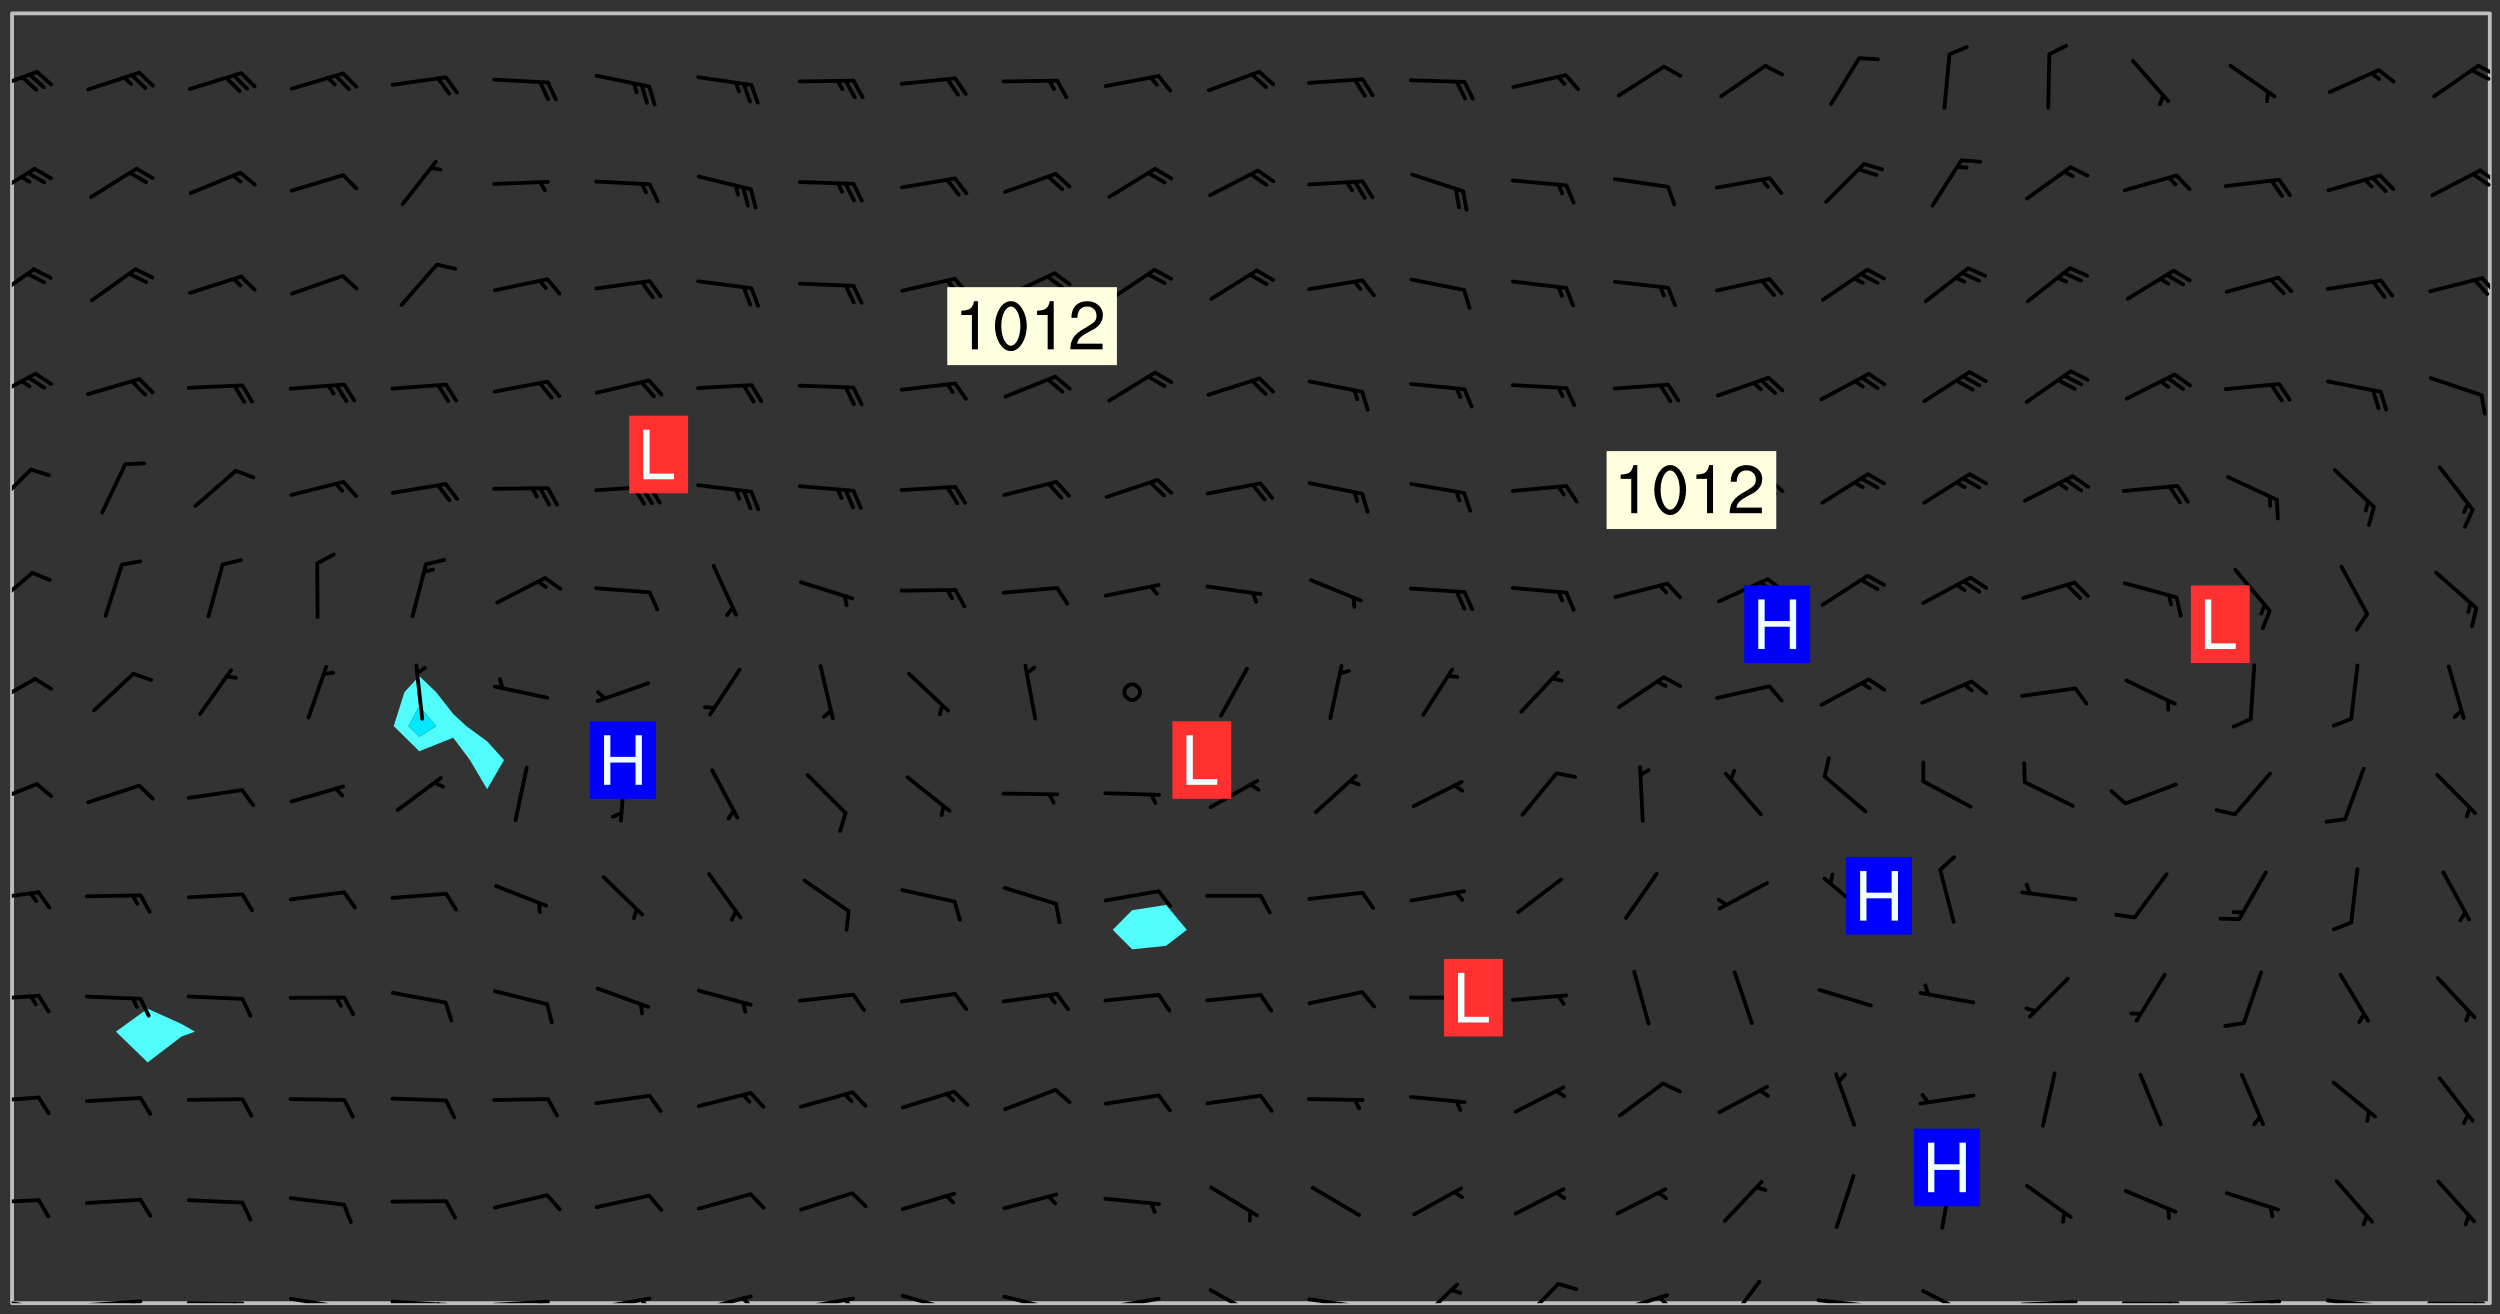 <svg xmlns="http://www.w3.org/2000/svg" role="img" xmlns:xlink="http://www.w3.org/1999/xlink" viewBox="142.45 309.95 326.84 171.84"><rect x="142.45" y="309.95" width="326.84" height="171.84" fill="#333333" stroke="none"/><defs><clipPath id="clip2"><path d="M 144 311.672 L 145 311.672 L 145 480.328 L 144 480.328 Z M 144 311.672"/></clipPath><clipPath id="clip3"><path d="M 144 311.672 L 468 311.672 L 468 480.328 L 144 480.328 Z M 144 311.672"/></clipPath><clipPath id="clip4"><path d="M 467 311.672 L 468 311.672 L 468 480.328 L 467 480.328 Z M 467 311.672"/></clipPath><clipPath id="clip5"><path d="M 144 479 L 148 479 L 148 480.328 L 144 480.328 Z M 144 479"/></clipPath><clipPath id="clip6"><path d="M 146 480 L 148 480 L 148 480.328 L 146 480.328 Z M 146 480"/></clipPath><clipPath id="clip7"><path d="M 153 479 L 162 479 L 162 480.328 L 153 480.328 Z M 153 479"/></clipPath><clipPath id="clip8"><path d="M 159 479 L 161 479 L 161 480.328 L 159 480.328 Z M 159 479"/></clipPath><clipPath id="clip9"><path d="M 166 480 L 175 480 L 175 480.328 L 166 480.328 Z M 166 480"/></clipPath><clipPath id="clip10"><path d="M 172 480 L 174 480 L 174 480.328 L 172 480.328 Z M 172 480"/></clipPath><clipPath id="clip11"><path d="M 180 479 L 188 479 L 188 480.328 L 180 480.328 Z M 180 479"/></clipPath><clipPath id="clip12"><path d="M 186 480 L 188 480 L 188 480.328 L 186 480.328 Z M 186 480"/></clipPath><clipPath id="clip13"><path d="M 193 479 L 202 479 L 202 480.328 L 193 480.328 Z M 193 479"/></clipPath><clipPath id="clip14"><path d="M 199 480 L 201 480 L 201 480.328 L 199 480.328 Z M 199 480"/></clipPath><clipPath id="clip15"><path d="M 206 479 L 215 479 L 215 480.328 L 206 480.328 Z M 206 479"/></clipPath><clipPath id="clip16"><path d="M 212 479 L 214 479 L 214 480.328 L 212 480.328 Z M 212 479"/></clipPath><clipPath id="clip17"><path d="M 220 479 L 228 479 L 228 480.328 L 220 480.328 Z M 220 479"/></clipPath><clipPath id="clip18"><path d="M 226 479 L 228 479 L 228 480.328 L 226 480.328 Z M 226 479"/></clipPath><clipPath id="clip19"><path d="M 233 479 L 241 479 L 241 480.328 L 233 480.328 Z M 233 479"/></clipPath><clipPath id="clip20"><path d="M 239 479 L 241 479 L 241 480.328 L 239 480.328 Z M 239 479"/></clipPath><clipPath id="clip21"><path d="M 246 479 L 255 479 L 255 480.328 L 246 480.328 Z M 246 479"/></clipPath><clipPath id="clip22"><path d="M 252 479 L 254 479 L 254 480.328 L 252 480.328 Z M 252 479"/></clipPath><clipPath id="clip23"><path d="M 260 479 L 268 479 L 268 480.328 L 260 480.328 Z M 260 479"/></clipPath><clipPath id="clip24"><path d="M 265 480 L 267 480 L 267 480.328 L 265 480.328 Z M 265 480"/></clipPath><clipPath id="clip25"><path d="M 273 479 L 281 479 L 281 480.328 L 273 480.328 Z M 273 479"/></clipPath><clipPath id="clip26"><path d="M 279 480 L 281 480 L 281 480.328 L 279 480.328 Z M 279 480"/></clipPath><clipPath id="clip27"><path d="M 286 479 L 295 479 L 295 480.328 L 286 480.328 Z M 286 479"/></clipPath><clipPath id="clip28"><path d="M 300 478 L 308 478 L 308 480.328 L 300 480.328 Z M 300 478"/></clipPath><clipPath id="clip29"><path d="M 313 479 L 321 479 L 321 480.328 L 313 480.328 Z M 313 479"/></clipPath><clipPath id="clip30"><path d="M 319 480 L 321 480 L 321 480.328 L 319 480.328 Z M 319 480"/></clipPath><clipPath id="clip31"><path d="M 327 477 L 334 477 L 334 480.328 L 327 480.328 Z M 327 477"/></clipPath><clipPath id="clip32"><path d="M 341 477 L 347 477 L 347 480.328 L 341 480.328 Z M 341 477"/></clipPath><clipPath id="clip33"><path d="M 353 479 L 361 479 L 361 480.328 L 353 480.328 Z M 353 479"/></clipPath><clipPath id="clip34"><path d="M 359 479 L 361 479 L 361 480.328 L 359 480.328 Z M 359 479"/></clipPath><clipPath id="clip35"><path d="M 368 477 L 373 477 L 373 480.328 L 368 480.328 Z M 368 477"/></clipPath><clipPath id="clip36"><path d="M 379 479 L 388 479 L 388 480.328 L 379 480.328 Z M 379 479"/></clipPath><clipPath id="clip37"><path d="M 393 478 L 401 478 L 401 480.328 L 393 480.328 Z M 393 478"/></clipPath><clipPath id="clip38"><path d="M 406 479 L 415 479 L 415 480.328 L 406 480.328 Z M 406 479"/></clipPath><clipPath id="clip39"><path d="M 419 480 L 428 480 L 428 480.328 L 419 480.328 Z M 419 480"/></clipPath><clipPath id="clip40"><path d="M 425 480 L 427 480 L 427 480.328 L 425 480.328 Z M 425 480"/></clipPath><clipPath id="clip41"><path d="M 433 479 L 441 479 L 441 480.328 L 433 480.328 Z M 433 479"/></clipPath><clipPath id="clip42"><path d="M 439 479 L 441 479 L 441 480.328 L 439 480.328 Z M 439 479"/></clipPath><clipPath id="clip43"><path d="M 446 479 L 454 479 L 454 480.328 L 446 480.328 Z M 446 479"/></clipPath><clipPath id="clip44"><path d="M 452 480 L 454 480 L 454 480.328 L 452 480.328 Z M 452 480"/></clipPath><clipPath id="clip45"><path d="M 459 480 L 468 480 L 468 480.328 L 459 480.328 Z M 459 480"/></clipPath><clipPath id="clip46"><path d="M 465 480 L 467 480 L 467 480.328 L 465 480.328 Z M 465 480"/></clipPath><clipPath id="clip47"><path d="M 144 466 L 148 466 L 148 468 L 144 468 Z M 144 466"/></clipPath><clipPath id="clip48"><path d="M 144 453 L 148 453 L 148 455 L 144 455 Z M 144 453"/></clipPath><clipPath id="clip49"><path d="M 144 439 L 148 439 L 148 441 L 144 441 Z M 144 439"/></clipPath><clipPath id="clip50"><path d="M 144 426 L 148 426 L 148 428 L 144 428 Z M 144 426"/></clipPath><clipPath id="clip51"><path d="M 144 412 L 148 412 L 148 416 L 144 416 Z M 144 412"/></clipPath><clipPath id="clip52"><path d="M 144 398 L 148 398 L 148 403 L 144 403 Z M 144 398"/></clipPath><clipPath id="clip53"><path d="M 144 384 L 147 384 L 147 390 L 144 390 Z M 144 384"/></clipPath><clipPath id="clip54"><path d="M 144 371 L 147 371 L 147 377 L 144 377 Z M 144 371"/></clipPath><clipPath id="clip55"><path d="M 144 358 L 148 358 L 148 363 L 144 363 Z M 144 358"/></clipPath><clipPath id="clip56"><path d="M 144 344 L 148 344 L 148 350 L 144 350 Z M 144 344"/></clipPath><clipPath id="clip57"><path d="M 466 346 L 468 346 L 468 349 L 466 349 Z M 466 346"/></clipPath><clipPath id="clip58"><path d="M 144 331 L 148 331 L 148 336 L 144 336 Z M 144 331"/></clipPath><clipPath id="clip59"><path d="M 466 331 L 468 331 L 468 334 L 466 334 Z M 466 331"/></clipPath><clipPath id="clip60"><path d="M 465 332 L 468 332 L 468 335 L 465 335 Z M 465 332"/></clipPath><clipPath id="clip61"><path d="M 144 319 L 148 319 L 148 322 L 144 322 Z M 144 319"/></clipPath><clipPath id="clip62"><path d="M 466 318 L 468 318 L 468 320 L 466 320 Z M 466 318"/></clipPath><clipPath id="clip63"><path d="M 465 318 L 468 318 L 468 321 L 465 321 Z M 465 318"/></clipPath><g id="surface513" clip-path="url(#clip1)"><path fill="#fff" fill-opacity="0" fill-rule="evenodd" d="M 0 0 L 1000 0 L 1000 1000 L 0 1000 Z M 0 0"/><path fill="#d3d3d3" fill-opacity="0" fill-rule="evenodd" d="M162.152 355.867L161.918 356.16 161.977 356.395 162.094 356.566 162.27 356.801 162.562 357.148 162.676 357.207 162.793 357.035 162.852 356.801 163.027 356.625 163.492 356.449 164.191 356.449 164.426 356.742 164.715 357.559 164.773 357.734 164.949 357.965 165.301 358.199 166 358.898 166.172 359.074 166.406 359.422 166.641 359.832 166.93 360.414 167.34 360.879 167.57 361.113 167.805 361.289 167.922 361.52 168.098 361.812 168.27 362.977 168.27 363.211 168.328 363.5 168.387 363.617 168.504 363.734 168.852 364.145 168.969 364.316 169.145 364.492 169.32 364.727 169.438 364.898 169.609 365.25 169.668 365.484 169.902 365.891 170.137 365.832 169.961 366.008 169.902 366.938 169.32 366.938 169.086 366.824 168.738 366.938 168.621 367.055 168.562 367.348 168.504 367.523 168.387 367.695 167.922 367.988 167.863 368.223 167.805 368.336 167.805 368.98 167.863 369.152 167.863 369.562 167.922 369.621 167.922 370.027 167.98 370.434 168.098 370.609 168.156 370.668 168.387 371.309 168.328 371.602 168.328 372.301 168.27 372.883 168.27 373.117 168.211 373.348 168.156 373.699 168.156 375.621 168.211 375.738 168.637 375.738 168.27 375.855 168.246 376.207 169.137 377.375 170.879 377.914 172.219 378.273 172.219 378.812 172.309 379.621 172.844 380.336 174.363 380.605 175.254 380.52 175.344 381.684 175.879 381.863 177.039 381.684 179.094 380.699 180.254 380.336 182.133 380.16 183.828 379.98 183.648 380.699 182.133 380.785 180.883 380.875 180.078 381.145 179.004 381.953 179.273 382.672 179.809 383.57 179.629 384.195 179.363 385.004 179.629 386.082 180.254 386.98 181.059 387.16 182.309 386.98 182.043 387.703 182.141 388.207 182.195 388.5 182.195 388.672 182.254 388.965 182.254 389.371 182.43 389.488 182.781 389.605 183.188 389.605 183.48 389.43 183.594 389.312 183.652 389.195 183.77 388.965 183.828 388.789 184.18 388.324 184.41 388.148 184.586 388.09 184.762 388.148 184.82 388.324 184.938 389.312 184.992 389.781 185.051 389.953 185.168 390.188 185.344 390.246 186.16 390.305 186.449 390.305 186.566 390.539 186.625 390.945 186.684 391.297 186.684 392.402 186.801 392.695 186.918 393.043 187.207 393.742 187.383 394.094 187.965 394.848 188.316 395.023 188.488 395.082 188.957 395.316 189.598 395.781 189.945 396.016 190.238 396.191 190.531 396.246 190.762 396.309 191.578 396.656 191.871 396.832 191.984 397.004 192.336 397.355 192.453 397.531 192.977 398.172 192.977 398.461 193.035 398.812 193.035 399.16 193.094 399.512 193.152 399.801 193.27 399.859 193.441 399.918 193.617 399.918 194.199 400.152 194.375 400.27 194.551 400.559 194.727 400.793 194.84 401.027 195.133 401.258 195.25 401.375 195.25 401.785 195.309 401.84 195.598 402.074 195.832 402.191 195.891 402.309 196.008 402.48 196.066 402.598 196.297 402.832 196.355 403.008 196.59 403.066 196.707 403.125 196.59 403.238 196.531 403.355 196.531 403.473 196.414 403.766 196.297 404.055 196.297 404.637 196.473 404.754 196.59 404.812 196.648 404.93 196.766 405.047 196.879 405.105 197.055 405.453 197.113 405.805 197.172 406.211 197.172 406.387 197.113 406.562 196.996 407.262 196.996 407.434 197.113 407.609 197.406 407.902 197.812 407.902 197.988 408.02 198.105 408.191 198.223 408.484 198.223 408.719 197.695 408.719 197.465 408.484 197.23 408.484 197.055 408.543 196.996 409.242 197.055 409.59 197.172 409.766 197.348 410.176 197.465 410.406 197.754 410.875 197.93 410.93 198.453 410.93 198.688 410.988 199.445 411.629 199.504 411.922 199.504 412.156 199.562 412.215 199.793 412.562 199.793 412.914 199.676 413.086 199.676 413.379 199.969 413.668 200.262 413.844 200.434 413.902 200.727 414.078 201.02 414.195 201.602 414.602 201.891 414.836 202.184 415.012 202.402 415.172 202.418 415.184 202.648 415.359 203.289 415.883 203.465 416.117 203.582 416.293 203.758 416.469 203.871 416.641 203.871 417.281 203.988 417.457 204.457 417.574 205.039 417.691 205.273 417.75 205.504 417.863 205.797 417.98 205.91 418.039 206.496 418.391 206.785 418.562 206.961 418.625 207.137 418.68 207.312 418.738 208.012 419.09 208.301 419.266 208.535 419.32 208.824 419.496 209.059 419.613 209.699 420.02 209.992 420.137 210.164 420.195 210.398 420.254 210.809 420.312 211.039 420.371 211.273 420.488 211.332 420.66 210.922 420.836 211.391 420.895 211.449 421.188 211.562 421.422 211.738 421.477 211.973 421.535 212.148 421.594 212.555 421.711 213.195 421.945 213.312 422.117 213.371 422.352 213.371 422.527 213.312 422.645 213.254 423.051 213.488 423.285 213.605 423.344 213.953 423.461 214.594 423.691 214.77 423.809 215.059 423.926 215.234 424.102 215.469 424.566 216.051 425.672 216.227 425.848 216.574 426.023 216.75 426.141 217.102 426.258 218.148 426.781 218.383 426.84 218.848 426.953 219.141 427.012 219.605 427.188 220.363 427.77 220.598 428.004 220.945 428.469 221.121 428.645 221.41 428.879 222.227 429.578 222.52 429.754 222.809 430.043 223.102 430.219 223.395 430.508 224.09 431.148 224.266 431.324 224.559 431.559 224.848 431.793 225.316 432.082 225.957 432.664 226.305 432.898 226.539 433.191 226.887 433.539 227.238 434.004 228.172 434.996 228.52 435.402 228.637 435.578 228.871 435.637 228.984 435.754 229.629 435.93 229.859 436.043 230.094 436.102 230.387 436.277 230.617 436.395 231.551 437.094 231.957 437.5 232.191 437.676 232.598 437.852 232.832 437.969 233.648 438.316 233.996 438.551 234.23 438.668 234.523 438.957 234.754 439.074 235.512 439.426 235.863 439.598 236.094 439.656 236.387 439.773 236.621 439.832 237.492 440.008 238.309 440.008 238.777 440.238 238.949 440.297 239.824 440.996 240.289 441.113 240.582 441.172 240.758 441.23 240.988 441.289 241.457 441.348 241.805 441.406 242.156 441.465 242.562 441.523 242.855 441.523 243.027 441.582 243.027 441.812 243.203 441.988 243.496 441.988 243.844 442.047 244.195 442.105 244.895 442.223 245.535 442.223 246 441.988 246.293 441.812 246.465 441.695 246.875 441.523 247.164 441.348 248.098 440.883 248.566 440.59 249.09 440.297 249.555 440.125 250.02 439.949 251.07 439.484 251.359 439.367 251.77 439.25 252.059 439.133 252.586 438.957 254.102 438.258 254.684 437.91 254.973 437.852 255.266 437.793 255.613 437.676 256.488 437.445 256.84 437.328 256.953 437.328 257.188 437.27 258.062 437.035 258.297 436.977 259.109 436.977 259.461 436.918 260.277 436.801 260.449 436.742 260.801 436.688 261.094 436.629 261.324 436.57 262.141 436.395 262.316 436.336 262.664 436.336 262.898 436.277 263.363 436.16 264.121 435.988 264.355 435.93 264.703 435.93 265.113 435.812 265.402 435.754 266.688 435.695 266.977 435.695 267.387 435.637 267.617 435.578 267.793 435.578 268.668 435.461 269.074 435.461 269.484 435.344 269.832 435.344 270.184 435.23 271.055 435.172 272.805 435.172 273.852 435.461 274.262 435.578 274.551 435.695 274.902 435.812 275.191 435.93 276.242 436.102 276.531 436.16 276.824 436.16 277.117 436.219 277.289 436.277 277.699 436.336 277.871 436.395 277.988 436.453 278.105 436.453 278.223 436.512 278.574 436.57 278.688 436.57 279.098 436.637 281.02 437.031 282.945 437.426 284.465 437.875 286.16 438.594 288.305 439.398 289.91 438.68 291.34 437.875 292.5 436.797 293.75 436.348 296.785 435.629 298.66 435.27 300.805 433.922 303.039 432.668 305.539 431.41 307.234 430.961 309.02 430.781 310.18 430.512 310.805 431.051 312.145 430.781 312.859 429.793 313.844 428.449 314.289 428.27 315.094 427.91 316.969 427.371 318.754 426.922 320.004 426.652 321.164 426.562 322.863 426.473 324.824 426.203 326.074 426.113 326.613 426.113 327.238 426.023 328.129 426.023 330.273 425.844 332.684 425.664 335.273 425.574 336.969 425.754 338.578 425.844 340.008 426.203 341.168 426.922 343.043 427.91 344.203 429.438 344.469 430.152 345.098 430.242 345.453 431.141 345.988 431.68 346.523 433.207 347.598 433.566 348.133 433.566 347.328 434.102 347.418 435.809 348.133 438.504 349.023 439.309 349.918 440.297 350.633 441.555 352.418 442.094 353.938 441.914 354.293 443.258 355.902 442.453 356.883 441.914 357.152 442.184 357.469 441.969 357.688 441.824 358.488 442.273 358.938 441.914 359.293 441.914 359.828 441.645 360.367 440.926 360.902 440.656 361.527 439.668 362.688 440.117 363.527 440.488 364.922 441.105 366.617 440.926 368.223 440.926 370.008 441.016 370.188 439.309 370.723 437.965 371.527 438.234 372.02 439.082 372.422 439.488 372.332 440.027 372.332 440.387 373.047 440.836 373.758 440.566 375.188 440.566 375.547 441.555 375.992 442.812 376.707 444.156 377.957 444.785 379.652 445.414 380.367 445.234 380.547 444.695 381.527 444.605 381.977 444.965 382.062 446.223 381.797 446.852 381.262 447.031 381.262 447.57 381.977 448.555 382.242 449.094 383.227 450.082 384.027 451.16 383.762 451.52 383.672 452.418 383.047 454.75 382.691 456.816 382.602 458.609 382.422 459.328 382.332 459.867 382.332 461.305 381.352 463.188 380.992 464.895 380.457 465.793 379.652 466.961 379.387 467.5 381.441 468.754 381.527 469.113 381.172 469.652 381.082 469.473 381.082 470.281 381.172 471.719 380.727 472.434 379.652 472.527 379.387 473.242 379.922 474.141 380.727 474.859 381.887 475.668 383.227 475.938 383.672 476.297 383.316 476.746 381.527 476.656 380.277 476.207 379.562 475.488 378.938 475.398 378.762 478.988 378.574 480.297 467.934 480.297 467.934 311.703 412.664 311.703 412.664 360.785 413.426 360.91 416.715 361.453 418.738 364.289 418.738 367.043 421.09 367.375 423.438 367.707 427.488 367.707 426.109 371.867 424.086 372.574 422.062 373.277 421.52 373.621 418.926 375.238 418.738 375.355 416.715 373.277 415.984 370.535 413.312 368.457 411.938 364.957 411.871 364.875 409.914 362.203 412.664 360.785 412.664 311.703 294.422 311.703 294.422 403.117 294.539 403.148 294.672 403.16 294.746 403.234 294.852 403.281 294.941 403.34 295.027 403.398 295.117 403.457 295.414 403.754 295.473 403.844 295.504 403.961 295.531 404.078 295.547 404.215 295.516 404.332 295.457 404.422 295.398 404.508 295.355 404.613 295.309 404.715 295.281 404.836 295.281 404.98 295.457 405.25 295.605 405.398 295.68 405.484 295.754 405.559 295.797 405.664 295.859 405.754 295.918 405.84 295.961 405.945 296.02 406.035 296.066 406.137 296.109 406.242 296.168 406.328 296.285 406.508 296.359 406.582 296.422 406.668 296.48 406.758 296.523 406.863 296.582 406.953 296.641 407.039 296.703 407.129 296.762 407.219 296.805 407.32 296.922 407.5 296.996 407.574 297.055 407.66 297.129 407.734 297.219 407.793 297.324 407.84 297.473 407.84 297.605 407.824 297.738 407.84 297.84 407.793 297.914 407.719 297.961 407.617 297.945 407.484 297.945 407.336 297.898 407.23 297.871 407.113 297.824 407.012 297.797 406.891 297.754 406.789 297.691 406.699 297.648 406.598 297.605 406.492 297.574 406.375 297.559 406.242 297.547 406.105 297.633 406.047 297.691 405.961 297.812 405.93 297.855 406.035 297.871 406.168 297.871 406.285 297.93 406.387 297.988 406.477 298.078 406.535 298.227 406.684 298.285 406.773 298.328 406.879 298.316 406.98 298.402 407.039 298.508 407.086 298.594 407.145 298.684 407.203 298.758 407.277 298.641 407.305 298.535 407.352 298.449 407.41 298.375 407.484 298.316 407.574 298.254 407.66 298.227 407.781 298.18 407.883 298.137 407.988 298.105 408.105 298.094 408.238 298.078 408.371 298.078 408.52 298.105 408.637 298.152 408.742 298.195 408.844 298.254 408.934 298.328 409.008 298.418 409.066 298.492 409.141 298.582 409.199 298.641 409.289 298.684 409.395 298.73 409.496 298.848 409.527 298.98 409.543 299.129 409.543 299.246 409.512 299.352 409.555 299.395 409.66 299.441 409.762 299.469 409.883 299.5 410 299.527 410.117 299.559 410.238 299.586 410.355 299.691 410.398 299.793 410.445 299.926 410.43 300.074 410.578 300.137 410.664 300.211 410.738 300.281 410.812 300.371 410.875 300.477 410.918 300.578 410.961 300.695 410.992 300.832 411.008 300.949 410.977 301.023 410.902 301.051 410.785 301.039 410.652 301.008 410.531 300.98 410.414 301.023 410.309 301.141 410.309 301.23 410.371 301.348 410.398 301.496 410.398 301.629 410.414 301.777 410.414 301.91 410.43 302.043 410.414 302.191 410.414 302.324 410.398 302.457 410.387 302.594 410.398 302.711 410.371 302.844 410.355 303.035 410.297 302.977 410.473 302.961 410.605 302.934 410.727 302.918 410.859 302.859 410.945 302.727 410.961 302.621 411.008 302.516 411.051 302.398 411.082 302.281 411.109 302.016 411.141 301.867 411.141 301.734 411.156 301.66 411.23 301.719 411.316 301.867 411.465 301.984 411.645 302.059 411.715 302.148 411.777 302.238 411.836 302.324 411.895 302.414 411.953 302.516 411.996 302.621 412.059 302.727 412.102 302.812 412.16 302.918 412.207 303.02 412.25 303.199 412.367 303.258 412.457 303.215 412.559 303.168 412.664 303.184 412.797 303.406 413.02 303.465 413.109 303.508 413.211 303.539 413.332 303.582 413.434 303.598 413.566 303.629 413.684 303.641 413.82 303.672 413.938 303.82 414.086 303.922 414.129 304.027 414.172 304.145 414.203 304.277 414.219 304.414 414.234 304.531 414.234 304.648 414.203 304.738 414.145 304.781 414.039 304.828 413.938 304.871 413.832 304.902 413.715 304.914 413.582 304.914 413.434 304.902 413.301 304.887 413.168 304.855 413.051 304.812 412.945 304.766 412.84 304.723 412.738 304.68 412.633 304.664 412.5 304.68 412.367 304.707 412.25 304.738 412.133 304.766 412.012 304.812 411.91 304.902 411.852 304.988 411.789 305.062 411.715 305.152 411.656 305.375 411.434 305.434 411.348 305.508 411.273 305.625 411.094 305.684 411.008 305.684 410.859 305.609 410.785 305.508 410.738 305.402 410.695 305.301 410.652 305.242 410.562 305.195 410.457 305.168 410.34 305.258 410.281 305.375 410.25 305.477 410.207 305.656 410.09 305.805 409.941 305.816 409.809 305.805 409.703 305.715 409.645 305.582 409.66 305.434 409.66 305.301 409.676 305.168 409.66 305.047 409.629 304.961 409.57 304.887 409.496 304.828 409.406 304.766 409.32 304.648 409.141 304.59 409.055 304.621 408.934 304.707 408.875 304.828 408.844 304.887 408.758 304.887 408.637 304.855 408.52 304.797 408.43 304.738 408.344 304.691 408.238 304.664 408.121 304.648 407.988 304.707 407.898 304.781 407.824 304.871 407.766 304.988 407.586 305.062 407.512 305.121 407.426 305.27 407.277 305.391 407.246 305.523 407.23 305.656 407.246 305.73 407.32 305.773 407.426 305.789 407.559 305.758 407.676 305.641 407.707 305.508 407.719 305.359 407.867 305.316 407.973 305.27 408.074 305.242 408.195 305.211 408.312 305.211 408.461 305.242 408.578 305.285 408.684 305.344 408.773 305.418 408.844 305.492 408.918 305.609 408.949 305.73 408.977 305.848 408.949 305.98 408.934 306.098 408.934 306.188 408.992 306.262 409.066 306.309 409.172 306.367 409.258 306.469 409.305 306.602 409.32 306.707 409.363 306.793 409.422 306.781 409.527 306.707 409.602 306.527 409.719 306.469 409.809 306.379 409.867 306.309 409.941 306.234 410.016 306.172 410.105 306.145 410.223 306.129 410.355 306.145 410.488 306.129 410.621 306.129 410.77 306.145 410.902 306.172 411.02 306.203 411.141 306.277 411.215 306.367 411.273 306.453 411.332 306.543 411.391 306.66 411.422 306.66 411.508 306.559 411.555 306.469 411.613 306.203 411.645 306.086 411.672 305.938 411.672 305.832 411.715 305.73 411.762 305.672 411.852 305.609 412.086 305.598 412.219 305.566 412.34 305.551 412.473 305.551 412.766 305.539 412.898 305.551 413.035 305.566 413.168 305.699 413.184 305.832 413.195 305.953 413.227 306.039 413.285 306.113 413.359 306.16 413.465 306.203 413.566 306.219 413.699 306.219 414.145 306.203 414.277 306.203 414.723 306.234 414.988 306.262 415.105 306.277 415.238 306.309 415.355 306.395 415.566 306.426 415.832 306.426 415.98 306.395 416.098 306.367 416.215 306.336 416.336 306.309 416.453 306.277 416.57 306.246 416.691 306.234 416.824 306.219 416.957 306.309 417.016 306.426 416.984 306.527 417 306.574 417.105 306.543 417.371 306.543 417.812 306.5 417.918 306.453 418.023 306.41 418.125 306.367 418.23 306.309 418.316 306.277 418.438 306.234 418.555 306.203 418.672 306.188 418.805 306.203 418.938 306.262 419.027 306.367 419.074 306.453 419.133 306.512 419.219 306.5 419.355 306.469 419.473 306.426 419.574 306.426 420.02 306.41 420.152 306.41 420.301 306.379 420.418 306.336 420.523 306.309 420.641 306.262 420.746 306.219 420.848 306.188 420.969 306.16 421.086 306.129 421.219 306.098 421.336 306.07 421.453 306.027 421.559 305.996 421.676 305.965 421.797 305.953 421.93 305.938 422.062 305.938 422.359 305.965 422.477 305.965 422.625 306.012 423.023 306.039 423.141 306.098 423.23 306.219 423.262 306.367 423.262 306.5 423.246 306.559 423.336 306.559 423.453 306.5 423.543 306.41 423.602 306.309 423.645 306.203 423.691 306.113 423.75 306.027 423.809 305.891 423.824 305.773 423.793 305.641 423.777 305.539 423.824 305.477 423.91 305.465 424.047 305.449 424.18 305.418 424.297 305.391 424.414 305.375 424.547 305.344 424.668 305.344 424.965 305.359 425.098 305.391 425.215 305.391 425.363 305.402 425.496 305.402 425.645 305.375 425.762 305.328 425.863 305.301 425.984 305.27 426.102 305.211 426.191 305.137 426.266 305.035 426.309 304.93 426.355 304.812 426.383 304.691 426.414 304.59 426.367 304.648 426.281 304.754 426.234 304.781 426.117 304.812 426 304.84 425.879 304.871 425.762 304.871 425.613 304.887 425.48 304.855 425.363 304.812 425.258 304.707 425.273 304.633 425.348 304.531 425.391 304.441 425.453 304.367 425.527 304.324 425.629 304.309 425.762 304.277 425.879 304.25 426 304.219 426.117 304.191 426.234 304.16 426.355 304.133 426.473 304.102 426.59 304.059 426.695 303.969 426.754 303.879 426.754 303.762 426.723 303.73 426.637 303.746 426.5 303.715 426.383 303.715 426.234 303.703 426.102 303.703 425.953 303.641 425.719 303.613 425.598 303.57 425.496 303.523 425.391 303.465 425.305 303.406 425.215 303.363 425.109 303.301 425.023 303.152 424.875 303.082 424.801 302.977 424.754 302.871 424.711 302.77 424.668 302.473 424.371 302.383 424.297 302.297 424.238 302.191 424.195 302.102 424.133 302.016 424.074 301.91 424.031 301.82 423.973 301.734 423.91 301.66 423.84 301.555 423.793 301.469 423.734 301.363 423.691 301.273 423.629 301.172 423.586 301.066 423.543 300.98 423.484 300.875 423.438 300.77 423.395 300.668 423.348 300.578 423.289 300.477 423.246 300.371 423.203 300.281 423.141 300.164 423.113 300.031 423.098 299.898 423.113 299.75 423.113 299.617 423.129 299.5 423.098 299.41 423.039 299.336 422.965 299.246 422.906 299.145 422.859 298.996 422.859 298.875 422.832 298.773 422.789 298.699 422.715 298.582 422.535 298.492 422.477 298.391 422.434 298.301 422.371 298.195 422.328 298.105 422.27 298.02 422.211 297.914 422.164 297.855 422.078 297.797 421.988 297.754 421.883 297.707 421.781 297.633 421.707 297.547 421.648 297.473 421.574 297.383 421.516 297.16 421.293 297.117 421.188 297.086 420.922 297.191 420.879 297.336 420.879 297.441 420.922 297.516 420.996 297.605 421.055 297.691 421.113 297.797 421.16 297.887 421.219 298.035 421.367 298.105 421.441 298.254 421.59 298.316 421.676 298.391 421.75 298.477 421.809 298.551 421.883 298.641 421.945 298.73 422.004 298.816 422.062 299.086 422.238 299.188 422.285 299.293 422.328 299.395 422.371 299.441 422.297 299.5 422.211 299.574 422.137 299.645 422.062 299.75 422.105 299.824 422.18 299.883 422.27 299.926 422.371 299.973 422.477 300.016 422.582 300.137 422.609 300.254 422.582 300.328 422.492 300.371 422.387 300.43 422.297 300.504 422.223 300.609 422.18 300.727 422.152 300.859 422.164 300.949 422.223 301.098 422.371 301.156 422.461 301.199 422.566 301.246 422.668 301.289 422.773 301.332 422.875 301.438 422.922 301.543 422.965 301.676 422.98 301.762 422.922 301.82 422.832 301.895 422.758 302 422.715 302.117 422.742 302.223 422.789 302.324 422.832 302.43 422.875 302.531 422.922 302.711 423.039 302.711 423.156 302.695 423.289 302.711 423.422 302.727 423.559 302.785 423.645 302.887 423.691 303.008 423.719 303.125 423.75 303.273 423.75 303.391 423.719 303.449 423.629 303.629 423.512 303.688 423.422 303.762 423.348 303.82 423.262 303.938 423.082 304.117 422.965 304.234 422.996 304.324 423.055 304.367 423.129 304.352 423.262 304.352 423.379 304.441 423.438 304.59 423.438 304.723 423.422 304.855 423.41 305.121 423.379 305.227 423.336 305.344 423.305 305.465 423.277 305.539 423.203 305.609 423.129 305.672 423.039 305.656 422.934 305.609 422.832 305.508 422.789 305.402 422.773 305.285 422.801 305.02 422.832 304.871 422.832 304.797 422.758 304.707 422.699 304.59 422.668 304.473 422.641 304.34 422.625 304.191 422.625 304.059 422.641 303.762 422.641 303.656 422.594 303.508 422.445 303.465 422.344 303.406 422.254 303.629 422.031 303.715 421.973 303.82 421.93 303.938 421.898 304.07 421.883 304.203 421.898 304.34 421.914 304.441 421.957 304.574 421.945 304.664 421.883 304.766 421.84 304.828 421.75 304.781 421.648 304.691 421.59 304.574 421.559 304.473 421.516 304.414 421.426 304.352 421.336 304.352 421.219 304.367 421.086 304.473 421.039 304.547 420.969 304.547 420.848 304.457 420.789 304.426 420.672 304.516 420.613 304.59 420.539 304.633 420.434 304.691 420.344 304.738 420.242 304.754 420.109 304.754 419.961 304.707 419.855 304.664 419.754 304.574 419.695 304.441 419.68 304.34 419.637 304.203 419.621 304.086 419.59 303.641 419.59 303.508 419.574 303.375 419.562 303.242 419.547 303.125 419.516 302.977 419.516 302.844 419.5 302.711 419.488 302.445 419.457 302.324 419.414 302.238 419.355 302.164 419.281 302.164 419.133 302.176 419 302.281 418.953 302.383 418.91 302.516 418.895 302.668 418.895 302.801 418.879 303.094 418.879 303.215 418.91 303.316 418.953 303.406 419.012 303.641 419.074 303.762 419.027 303.852 418.969 303.953 418.926 304.086 418.91 304.191 418.953 304.293 419 304.426 419.012 304.547 418.984 304.691 418.984 304.812 418.953 304.93 418.926 305.035 418.879 305.109 418.805 305.195 418.746 305.344 418.598 305.402 418.512 305.449 418.406 305.477 418.289 305.492 418.184 305.391 418.141 305.301 418.082 305.184 418.051 305.078 418.008 304.988 417.945 304.914 417.859 304.84 417.785 304.738 417.742 304.633 417.695 304.531 417.652 304.473 417.562 304.426 417.461 304.34 417.25 304.277 417.164 304.219 417.074 304.145 417 304.059 416.941 303.789 416.941 303.672 416.973 303.582 417.031 303.48 417.074 303.348 417.09 303.242 417.074 303.215 416.957 303.152 416.867 303.035 416.836 302.934 416.793 302.785 416.645 302.754 416.527 302.738 416.422 302.812 416.348 302.992 416.23 303.109 416.203 303.227 416.172 303.363 416.188 303.465 416.23 303.57 416.273 303.672 416.32 303.777 416.363 303.895 416.395 304.027 416.41 304.145 416.438 304.277 416.453 304.383 416.438 304.473 416.379 304.398 416.305 304.293 416.262 304.219 416.188 304.145 416.098 303.996 415.949 303.91 415.891 303.82 415.832 303.746 415.758 303.656 415.699 303.555 415.652 303.434 415.625 303.332 415.578 303.227 415.535 303.109 415.504 303.008 415.461 302.887 415.43 302.738 415.43 302.621 415.461 302.516 415.504 302.43 415.566 302.25 415.684 302.164 415.742 302.074 415.801 301.969 415.848 301.883 415.906 301.777 415.949 301.676 415.992 301.57 416.039 301.496 416.113 301.438 416.203 301.379 416.289 301.332 416.395 301.273 416.48 301.199 416.555 301.066 416.543 300.949 416.512 300.832 416.512 300.758 416.586 300.668 416.645 300.594 416.719 300.504 416.777 300.418 416.836 300.312 416.883 300.211 416.926 300.074 416.941 299.973 416.898 299.824 416.75 299.719 416.703 299.633 416.703 299.527 416.75 299.426 416.793 299.305 416.824 299.188 416.793 299.113 416.719 299.113 416.602 299.145 416.48 299.219 416.41 299.277 416.32 299.352 416.246 299.469 416.215 299.574 416.172 299.867 416.172 300 416.156 300.137 416.141 300.238 416.098 300.328 416.039 300.43 415.992 300.52 415.934 300.652 415.922 300.742 415.98 300.875 415.992 300.965 415.934 301.051 415.875 301.156 415.832 301.246 415.773 301.332 415.711 301.422 415.652 301.57 415.504 301.629 415.418 301.688 415.328 301.793 415.285 301.926 415.27 302.043 415.297 302.164 415.328 302.223 415.27 302.281 415.18 302.312 414.914 302.34 414.797 302.445 414.809 302.578 414.824 302.68 414.781 302.77 414.723 302.828 414.633 302.902 414.559 302.961 414.469 303.008 414.367 303.02 414.234 303.008 414.102 302.961 413.996 302.812 413.848 302.754 413.758 302.695 413.672 302.652 413.566 302.652 413.121 302.668 412.988 302.668 412.84 302.68 412.707 302.621 412.648 302.531 412.707 302.43 412.664 302.25 412.547 302.164 412.488 302.102 412.398 302.043 412.309 301.969 412.234 301.883 412.176 301.762 412.207 301.66 412.219 301.555 412.266 301.469 412.324 301.363 412.367 301.215 412.516 301.125 412.574 301.039 412.633 300.949 412.695 300.844 412.738 300.711 412.754 300.711 412.633 300.816 412.59 300.934 412.559 301.008 412.488 301.051 412.383 301.051 412.234 301.023 412.117 300.875 411.969 300.742 411.953 300.594 411.953 300.477 411.984 300.371 412.027 300.27 412.07 300.18 412.133 300.062 412.16 299.988 412.086 300 411.953 299.957 411.852 299.914 411.746 299.824 411.688 299.707 411.715 299.586 411.746 299.469 411.777 299.367 411.82 299.246 411.852 299.145 411.895 299.039 411.938 298.949 411.996 298.848 412.012 298.848 411.895 298.863 411.762 298.805 411.672 298.73 411.715 298.582 411.863 298.523 411.953 298.449 412.027 298.402 412.133 298.359 412.234 298.285 412.309 298.227 412.398 298.152 412.473 298.094 412.559 298.02 412.633 297.93 412.695 297.855 412.766 297.781 412.84 297.68 412.855 297.547 412.871 297.441 412.828 297.441 412.707 297.59 412.559 297.633 412.457 297.691 412.367 297.738 412.266 297.781 412.16 297.84 412.07 297.871 411.953 297.914 411.852 297.945 411.73 297.973 411.613 298.02 411.508 298.062 411.406 298.105 411.301 298.18 411.23 298.27 411.168 298.359 411.109 298.461 411.066 298.758 411.066 299.023 411.035 299.129 410.992 299.055 410.918 298.938 410.887 298.832 410.844 298.742 410.785 298.641 410.738 298.551 410.68 298.449 410.637 298.344 410.594 298.254 410.531 298.168 410.473 298.062 410.43 297.961 410.387 297.84 410.355 297.723 410.324 297.621 410.281 297.5 410.25 297.398 410.207 297.309 410.148 297.266 410.043 297.25 409.91 297.352 409.867 297.484 409.852 297.621 409.867 297.754 409.852 297.855 409.809 297.914 409.719 297.93 409.613 297.84 409.555 297.766 409.48 297.664 409.438 297.574 409.379 297.426 409.23 297.383 409.125 297.367 408.992 297.367 408.699 297.309 408.609 297.219 408.551 297.145 408.477 297.102 408.371 297.07 408.254 297.012 408.164 296.938 408.09 296.82 408.062 296.746 407.988 296.656 407.93 296.566 407.867 296.48 407.809 296.406 407.734 296.348 407.648 296.301 407.543 296.215 407.484 296.066 407.336 295.871 407.277 295.738 407.293 295.637 407.336 295.562 407.41 295.516 407.512 295.473 407.617 295.414 407.707 295.355 407.793 295.059 408.09 294.969 408.148 294.883 408.148 294.82 408.062 294.777 407.957 294.809 407.84 294.867 407.75 294.895 407.633 294.883 407.5 294.793 407.438 294.688 407.484 294.57 407.512 294.453 407.543 294.184 407.719 294.082 407.766 293.965 407.793 293.859 407.84 293.77 407.898 293.668 407.941 293.609 407.855 293.562 407.75 293.578 407.617 293.625 407.512 293.695 407.438 293.77 407.367 293.828 407.277 293.828 407.129 293.785 407.023 293.547 407.023 293.445 407.07 293.414 407.188 293.387 407.305 293.355 407.426 293.281 407.469 293.148 407.484 293.074 407.438 293.031 407.336 292.988 407.23 292.941 407.129 292.898 407.023 292.777 407.055 292.676 407.098 292.543 407.113 292.426 407.145 292.32 407.188 292.23 407.246 292.129 407.293 292.008 407.32 291.875 407.336 291.773 407.293 291.715 407.203 291.668 407.098 291.625 406.996 291.582 406.891 291.582 406.773 291.641 406.684 291.727 406.625 291.906 406.508 292.008 406.461 292.113 406.418 292.219 406.359 292.32 406.316 292.41 406.254 292.512 406.211 292.617 406.152 292.719 406.105 292.809 406.047 292.914 406.004 293.016 405.961 293.105 405.898 293.207 405.855 293.344 405.84 293.461 405.871 293.562 405.914 293.684 405.945 293.785 405.988 293.891 406.035 293.992 406.078 294.098 406.121 294.199 406.168 294.305 406.211 294.406 406.254 294.512 406.301 294.598 406.359 294.703 406.402 294.82 406.434 294.926 406.477 295.027 406.523 295.117 406.582 295.223 406.625 295.324 406.668 295.43 406.715 295.547 406.742 295.648 406.789 295.77 406.816 295.918 406.816 296.004 406.758 296.02 406.656 296.078 406.566 296.051 406.449 295.977 406.375 295.859 406.195 295.785 406.121 295.695 406.047 295.516 405.93 295.43 405.871 295.324 405.828 295.223 405.781 294.953 405.605 294.895 405.516 294.82 405.441 294.762 405.352 294.719 405.25 294.688 405.133 294.672 404.996 294.672 404.434 294.66 404.301 294.645 404.168 294.613 404.051 294.598 403.918 294.586 403.785 294.555 403.664 294.332 403.441 294.273 403.355 294.258 403.25 294.289 403.133 294.422 403.117 294.422 311.703 172.992 311.703 172.992 313.156 172.934 313.391 172.582 314.441 172.41 314.965 172.293 315.312 172.117 315.723 172 315.895 171.766 316.188 171.535 316.246 171.184 316.246 171.066 316.305 170.836 316.711 170.836 317.004 170.953 317.18 171.184 317.41 171.301 317.645 171.941 318.402 172.234 318.867 172.41 319.102 172.641 319.453 172.875 319.801 173.516 320.617 173.691 321.082 173.863 321.492 173.98 322.188 174.156 322.656 174.273 324.055 174.332 324.52 174.332 325.395 174.449 326.441 174.449 331.223 174.391 331.688 174.039 332.969 173.863 333.492 173.75 333.902 173.398 334.832 172.934 336 172.699 336.582 172.582 336.758 172.41 337.105 172.234 337.512 171.883 338.328 171.824 338.621 171.711 338.914 171.594 339.203 171.535 339.379 171.418 340.254 171.359 340.66 171.301 340.777 171.242 340.953 171.184 341.125 170.953 341.652 170.836 341.824 170.836 342.059 170.719 342.293 170.66 342.465 170.484 343.051 170.484 343.34 170.426 343.516 170.426 343.809 170.367 343.922 170.309 344.449 170.309 344.621 170.254 344.855 170.254 347.477 170.078 348.293 169.961 348.469 169.785 348.703 169.668 348.875 169.555 349.109 168.969 350.043 168.738 350.332 168.445 350.797 168.27 351.031 167.98 351.383 167.629 352.082 167.516 352.312 167.34 352.723 167.164 352.953 166.758 353.48 165.941 354.18 165.648 354.352 165.359 354.586 165.184 354.703 165.008 354.879 164.484 355.285 163.957 355.461 163.785 355.637 163.551 355.691 162.91 355.867 162.152 355.867M174.363 386.891L173.289 387.34 173.648 388.234 174.898 387.52 175.344 386.98 174.363 386.891"/><path fill="#d3d3d3" fill-opacity="0" fill-rule="evenodd" d="M201.508 416.598L200.613 416.598 201.062 417.227 202.043 417.586 202.848 417.496 203.293 416.508 203.117 416.598 202.402 416.242 201.508 416.598M356.129 475.668L356.07 475.145 356.07 474.852 356.184 474.559 356.242 474.328 356.711 473.859 356.824 473.859 356.941 473.746 357.059 473.688 357.234 473.688 357.469 473.629 357.816 473.629 358.051 473.688 358.168 473.746 358.398 473.918 358.457 474.094 358.574 474.676 358.574 474.969 358.457 475.145 358.285 475.434 358.109 475.609 357.582 476.133 357.352 476.367 357.234 476.426 357.059 476.426 356.941 476.367 356.535 476.074 356.359 475.957 356.242 475.898 356.184 475.785 356.129 475.668M362.77 464.711L362.711 464.539 362.711 463.43 362.77 463.258 362.945 463.199 363.117 463.141 363.293 463.141 363.527 463.082 363.645 463.141 363.703 463.84 363.645 464.012 363.527 464.188 363.41 464.246 363.176 464.77 363.062 464.828 362.828 464.828 362.77 464.711M372.383 450.32L372.266 450.145 372.266 449.445 372.559 448.57 372.676 448.398 372.852 448.047 372.965 447.816 373.082 447.523 373.434 446.766 373.551 446.535 373.723 446.301 373.898 446.301 374.016 446.242 374.656 446.242 374.773 446.301 375.008 446.535 375.18 446.648 375.531 446.941 375.648 447.059 375.762 447.234 375.762 447.348 375.879 447.406 375.996 447.523 375.996 448.223 375.938 448.398 375.938 448.629 375.879 448.805 375.531 449.855 375.414 450.086 375.297 450.32 375.18 450.379 374.949 450.613 374.309 450.902 373.434 450.902 373.023 450.785 372.383 450.32"/><path fill="none" stroke="#bebebe" stroke-linecap="round" stroke-linejoin="round" stroke-miterlimit="10" stroke-width=".5" d="M 431.957 354.305 L 108.027 354.305 L 108.027 185.68 L 431.957 185.68 L 431.957 354.305" transform="matrix(1 0 0 -1 36 666)"/><g clip-path="url(#clip2)"><path fill="#fff" fill-opacity="0" fill-rule="evenodd" d="M 144 475.891 L 144 480.328 L 144.004 480.328 L 144 480.328 L 144 311.672 L 144.004 311.672 L 144 311.672 L 144 475.891"/></g><g clip-path="url(#clip3)"><path fill="#fff" fill-opacity="0" fill-rule="evenodd" d="M 144.004 480.328 L 144.004 311.672 L 161.754 311.672 L 161.754 441.82 L 157.602 444.82 L 161.754 448.84 L 166.191 445.461 L 167.945 444.82 L 166.191 443.824 L 161.754 441.82 L 161.754 311.672 L 197.262 311.672 L 197.262 398.336 L 195.324 400.438 L 193.926 404.875 L 197.262 408.164 L 201.699 406.398 L 203.891 409.316 L 206.137 413.125 L 208.344 409.316 L 206.137 406.867 L 203.41 404.875 L 201.699 403.289 L 199.469 400.438 L 197.262 398.336 L 197.262 311.672 L 294.902 311.672 L 294.902 428.258 L 290.465 428.941 L 287.926 431.508 L 290.465 434.062 L 294.902 433.602 L 297.609 431.508 L 294.902 428.258 L 294.902 311.672 L 467.996 311.672 L 467.996 480.328 L 144.004 480.328"/></g><path fill="#50fcfc" fill-rule="evenodd" d="M161.754 448.84L157.602 444.82 161.754 441.82 166.191 443.824 167.945 444.82 166.191 445.461 161.754 448.84M197.262 408.164L193.926 404.875 195.324 400.438 197.262 398.336 197.262 402.273 195.844 404.875 197.262 406.273 199.492 404.875 197.262 402.273 197.262 398.336 199.469 400.438 201.699 403.289 203.41 404.875 206.137 406.867 208.344 409.316 206.137 413.125 203.891 409.316 201.699 406.398 197.262 408.164"/><path fill="#00e8fc" fill-rule="evenodd" d="M 197.262 406.273 L 195.844 404.875 L 197.262 402.273 L 199.492 404.875 L 197.262 406.273"/><path fill="#50fcfc" fill-rule="evenodd" d="M 290.465 434.062 L 287.926 431.508 L 290.465 428.941 L 294.902 428.258 L 297.609 431.508 L 294.902 433.602 L 290.465 434.062"/><g clip-path="url(#clip4)"><path fill="#fff" fill-opacity="0" fill-rule="evenodd" d="M 467.996 480.328 L 468 480.328 L 468 311.672 L 467.996 311.672 L 468 311.672 L 468 480.328 L 467.996 480.328"/></g><g clip-path="url(#clip5)"><path fill="none" stroke="#000" stroke-linecap="round" stroke-linejoin="round" stroke-miterlimit="10" stroke-width=".5" d="M 111.457 185.039 L 104.543 186.305" transform="matrix(1 0 0 -1 36 666)"/></g><g clip-path="url(#clip6)"><path fill="none" stroke="#000" stroke-linecap="round" stroke-linejoin="round" stroke-miterlimit="10" stroke-width=".5" d="M 110.449 185.223 L 110.824 184.055" transform="matrix(1 0 0 -1 36 666)"/></g><g clip-path="url(#clip7)"><path fill="none" stroke="#000" stroke-linecap="round" stroke-linejoin="round" stroke-miterlimit="10" stroke-width=".5" d="M 124.82 185.922 L 117.812 185.418" transform="matrix(1 0 0 -1 36 666)"/></g><g clip-path="url(#clip8)"><path fill="none" stroke="#000" stroke-linecap="round" stroke-linejoin="round" stroke-miterlimit="10" stroke-width=".5" d="M 123.801 185.852 L 124.453 184.809" transform="matrix(1 0 0 -1 36 666)"/></g><g clip-path="url(#clip9)"><path fill="none" stroke="#000" stroke-linecap="round" stroke-linejoin="round" stroke-miterlimit="10" stroke-width=".5" d="M 138.145 185.645 L 131.117 185.699" transform="matrix(1 0 0 -1 36 666)"/></g><g clip-path="url(#clip10)"><path fill="none" stroke="#000" stroke-linecap="round" stroke-linejoin="round" stroke-miterlimit="10" stroke-width=".5" d="M 137.121 185.652 L 137.688 184.566" transform="matrix(1 0 0 -1 36 666)"/></g><g clip-path="url(#clip11)"><path fill="none" stroke="#000" stroke-linecap="round" stroke-linejoin="round" stroke-miterlimit="10" stroke-width=".5" d="M 151.41 185.098 L 144.48 186.246" transform="matrix(1 0 0 -1 36 666)"/></g><g clip-path="url(#clip12)"><path fill="none" stroke="#000" stroke-linecap="round" stroke-linejoin="round" stroke-miterlimit="10" stroke-width=".5" d="M 150.402 185.266 L 150.793 184.102" transform="matrix(1 0 0 -1 36 666)"/></g><g clip-path="url(#clip13)"><path fill="none" stroke="#000" stroke-linecap="round" stroke-linejoin="round" stroke-miterlimit="10" stroke-width=".5" d="M 164.77 185.469 L 157.754 185.875" transform="matrix(1 0 0 -1 36 666)"/></g><g clip-path="url(#clip14)"><path fill="none" stroke="#000" stroke-linecap="round" stroke-linejoin="round" stroke-miterlimit="10" stroke-width=".5" d="M 163.746 185.527 L 164.258 184.414" transform="matrix(1 0 0 -1 36 666)"/></g><g clip-path="url(#clip15)"><path fill="none" stroke="#000" stroke-linecap="round" stroke-linejoin="round" stroke-miterlimit="10" stroke-width=".5" d="M 178.082 185.879 L 171.066 185.465" transform="matrix(1 0 0 -1 36 666)"/></g><g clip-path="url(#clip16)"><path fill="none" stroke="#000" stroke-linecap="round" stroke-linejoin="round" stroke-miterlimit="10" stroke-width=".5" d="M 177.062 185.816 L 177.699 184.77" transform="matrix(1 0 0 -1 36 666)"/></g><g clip-path="url(#clip17)"><path fill="none" stroke="#000" stroke-linecap="round" stroke-linejoin="round" stroke-miterlimit="10" stroke-width=".5" d="M 191.352 186.27 L 184.43 185.074" transform="matrix(1 0 0 -1 36 666)"/></g><g clip-path="url(#clip18)"><path fill="none" stroke="#000" stroke-linecap="round" stroke-linejoin="round" stroke-miterlimit="10" stroke-width=".5" d="M 190.344 186.094 L 191.098 185.125" transform="matrix(1 0 0 -1 36 666)"/></g><g clip-path="url(#clip19)"><path fill="none" stroke="#000" stroke-linecap="round" stroke-linejoin="round" stroke-miterlimit="10" stroke-width=".5" d="M 204.605 186.559 L 197.805 184.781" transform="matrix(1 0 0 -1 36 666)"/></g><g clip-path="url(#clip20)"><path fill="none" stroke="#000" stroke-linecap="round" stroke-linejoin="round" stroke-miterlimit="10" stroke-width=".5" d="M 203.617 186.301 L 204.445 185.398" transform="matrix(1 0 0 -1 36 666)"/></g><g clip-path="url(#clip21)"><path fill="none" stroke="#000" stroke-linecap="round" stroke-linejoin="round" stroke-miterlimit="10" stroke-width=".5" d="M 217.984 186.27 L 211.059 185.07" transform="matrix(1 0 0 -1 36 666)"/></g><g clip-path="url(#clip22)"><path fill="none" stroke="#000" stroke-linecap="round" stroke-linejoin="round" stroke-miterlimit="10" stroke-width=".5" d="M 216.977 186.098 L 217.727 185.125" transform="matrix(1 0 0 -1 36 666)"/></g><g clip-path="url(#clip23)"><path fill="none" stroke="#000" stroke-linecap="round" stroke-linejoin="round" stroke-miterlimit="10" stroke-width=".5" d="M 231.211 184.699 L 224.461 186.645" transform="matrix(1 0 0 -1 36 666)"/></g><g clip-path="url(#clip24)"><path fill="none" stroke="#000" stroke-linecap="round" stroke-linejoin="round" stroke-miterlimit="10" stroke-width=".5" d="M 230.23 184.984 L 230.484 183.781" transform="matrix(1 0 0 -1 36 666)"/></g><g clip-path="url(#clip25)"><path fill="none" stroke="#000" stroke-linecap="round" stroke-linejoin="round" stroke-miterlimit="10" stroke-width=".5" d="M 244.555 184.801 L 237.746 186.539" transform="matrix(1 0 0 -1 36 666)"/></g><g clip-path="url(#clip26)"><path fill="none" stroke="#000" stroke-linecap="round" stroke-linejoin="round" stroke-miterlimit="10" stroke-width=".5" d="M 243.562 185.055 L 243.855 183.863" transform="matrix(1 0 0 -1 36 666)"/></g><g clip-path="url(#clip27)"><path fill="none" stroke="#000" stroke-linecap="round" stroke-linejoin="round" stroke-miterlimit="10" stroke-width=".5" d="M 257.93 186.25 L 251 185.094" transform="matrix(1 0 0 -1 36 666)"/></g><g clip-path="url(#clip28)"><path fill="none" stroke="#000" stroke-linecap="round" stroke-linejoin="round" stroke-miterlimit="10" stroke-width=".5" d="M 270.848 183.957 L 264.715 187.383" transform="matrix(1 0 0 -1 36 666)"/></g><g clip-path="url(#clip29)"><path fill="none" stroke="#000" stroke-linecap="round" stroke-linejoin="round" stroke-miterlimit="10" stroke-width=".5" d="M 284.574 185.164 L 277.621 186.18" transform="matrix(1 0 0 -1 36 666)"/></g><g clip-path="url(#clip30)"><path fill="none" stroke="#000" stroke-linecap="round" stroke-linejoin="round" stroke-miterlimit="10" stroke-width=".5" d="M 283.562 185.312 L 283.973 184.156" transform="matrix(1 0 0 -1 36 666)"/></g><g clip-path="url(#clip31)"><path fill="none" stroke="#000" stroke-linecap="round" stroke-linejoin="round" stroke-miterlimit="10" stroke-width=".5" d="M 296.941 188.109 L 291.883 183.234" transform="matrix(1 0 0 -1 36 666)"/></g><path fill="none" stroke="#000" stroke-linecap="round" stroke-linejoin="round" stroke-miterlimit="10" stroke-width=".5" d="M 296.203 187.398 L 297.371 187.02" transform="matrix(1 0 0 -1 36 666)"/><g clip-path="url(#clip32)"><path fill="none" stroke="#000" stroke-linecap="round" stroke-linejoin="round" stroke-miterlimit="10" stroke-width=".5" d="M 310.172 188.195 L 305.281 183.148" transform="matrix(1 0 0 -1 36 666)"/></g><path fill="none" stroke="#000" stroke-linecap="round" stroke-linejoin="round" stroke-miterlimit="10" stroke-width=".5" d="M 310.172 188.195 L 312.527 187.516" transform="matrix(1 0 0 -1 36 666)"/><g clip-path="url(#clip33)"><path fill="none" stroke="#000" stroke-linecap="round" stroke-linejoin="round" stroke-miterlimit="10" stroke-width=".5" d="M 324.395 186.727 L 317.691 184.617" transform="matrix(1 0 0 -1 36 666)"/></g><g clip-path="url(#clip34)"><path fill="none" stroke="#000" stroke-linecap="round" stroke-linejoin="round" stroke-miterlimit="10" stroke-width=".5" d="M 323.418 186.418 L 324.293 185.559" transform="matrix(1 0 0 -1 36 666)"/></g><g clip-path="url(#clip35)"><path fill="none" stroke="#000" stroke-linecap="round" stroke-linejoin="round" stroke-miterlimit="10" stroke-width=".5" d="M 332.254 182.855 L 336.457 188.488" transform="matrix(1 0 0 -1 36 666)"/></g><g clip-path="url(#clip36)"><path fill="none" stroke="#000" stroke-linecap="round" stroke-linejoin="round" stroke-miterlimit="10" stroke-width=".5" d="M 351.164 185.281 L 344.18 186.062" transform="matrix(1 0 0 -1 36 666)"/></g><g clip-path="url(#clip37)"><path fill="none" stroke="#000" stroke-linecap="round" stroke-linejoin="round" stroke-miterlimit="10" stroke-width=".5" d="M 364.113 184.066 L 357.859 187.277" transform="matrix(1 0 0 -1 36 666)"/></g><g clip-path="url(#clip38)"><path fill="none" stroke="#000" stroke-linecap="round" stroke-linejoin="round" stroke-miterlimit="10" stroke-width=".5" d="M 377.812 185.84 L 370.793 185.5" transform="matrix(1 0 0 -1 36 666)"/></g><g clip-path="url(#clip39)"><path fill="none" stroke="#000" stroke-linecap="round" stroke-linejoin="round" stroke-miterlimit="10" stroke-width=".5" d="M 391.129 185.664 L 384.102 185.68" transform="matrix(1 0 0 -1 36 666)"/></g><g clip-path="url(#clip40)"><path fill="none" stroke="#000" stroke-linecap="round" stroke-linejoin="round" stroke-miterlimit="10" stroke-width=".5" d="M 390.109 185.664 L 390.68 184.582" transform="matrix(1 0 0 -1 36 666)"/></g><g clip-path="url(#clip41)"><path fill="none" stroke="#000" stroke-linecap="round" stroke-linejoin="round" stroke-miterlimit="10" stroke-width=".5" d="M 404.438 185.906 L 397.426 185.438" transform="matrix(1 0 0 -1 36 666)"/></g><g clip-path="url(#clip42)"><path fill="none" stroke="#000" stroke-linecap="round" stroke-linejoin="round" stroke-miterlimit="10" stroke-width=".5" d="M 403.418 185.836 L 404.062 184.793" transform="matrix(1 0 0 -1 36 666)"/></g><g clip-path="url(#clip43)"><path fill="none" stroke="#000" stroke-linecap="round" stroke-linejoin="round" stroke-miterlimit="10" stroke-width=".5" d="M 417.742 185.312 L 410.75 186.027" transform="matrix(1 0 0 -1 36 666)"/></g><g clip-path="url(#clip44)"><path fill="none" stroke="#000" stroke-linecap="round" stroke-linejoin="round" stroke-miterlimit="10" stroke-width=".5" d="M 416.727 185.418 L 417.188 184.281" transform="matrix(1 0 0 -1 36 666)"/></g><g clip-path="url(#clip45)"><path fill="none" stroke="#000" stroke-linecap="round" stroke-linejoin="round" stroke-miterlimit="10" stroke-width=".5" d="M 431.074 185.66 L 424.047 185.684" transform="matrix(1 0 0 -1 36 666)"/></g><g clip-path="url(#clip46)"><path fill="none" stroke="#000" stroke-linecap="round" stroke-linejoin="round" stroke-miterlimit="10" stroke-width=".5" d="M 430.055 185.664 L 430.625 184.578" transform="matrix(1 0 0 -1 36 666)"/></g><g clip-path="url(#clip47)"><path fill="none" stroke="#000" stroke-linecap="round" stroke-linejoin="round" stroke-miterlimit="10" stroke-width=".5" d="M 111.512 199.145 L 104.488 198.828" transform="matrix(1 0 0 -1 36 666)"/></g><path fill="none" stroke="#000" stroke-linecap="round" stroke-linejoin="round" stroke-miterlimit="10" stroke-width=".5" d="M111.512 199.145L112.758 197.035M124.824 199.195L117.809 198.777M124.824 199.195L126.102 197.102M138.141 198.828L131.121 199.145M138.141 198.828L139.191 196.609M151.434 198.562L144.457 199.41M151.434 198.562L152.316 196.273M164.773 199.016L157.746 198.957M164.773 199.016L165.941 196.855M177.992 199.797L171.156 198.176M177.992 199.797L179.613 197.953M191.324 199.738L184.457 198.234M191.324 199.738L192.91 197.867M204.59 199.93L197.82 198.043M204.59 199.93L206.281 198.148M217.867 200.059L211.176 197.914M217.867 200.059L219.625 198.348M231.203 199.992L224.469 197.98M230.223 199.699L231.086 198.828M244.547 199.887L237.754 198.086M243.559 199.625L244.395 198.723M257.961 198.637L250.969 199.336M256.945 198.738L257.41 197.602M270.781 197.16L264.781 200.812M269.91 197.691L269.836 196.465M284.121 197.199L278.07 200.773M297.48 200.691L291.34 197.281M296.59 200.195L297.617 199.527M310.855 200.586L304.598 197.387M309.945 200.121L310.949 199.418M324.176 200.57L317.906 197.402M323.266 200.109L324.266 199.402M336.766 201.543L331.949 196.43M336.062 200.801L337.246 200.477M346.574 195.648L348.77 202.324M360.363 195.527L361.609 202.445M377.156 196.941L371.445 201.031M376.328 197.535L376.164 196.32M390.859 197.633L384.375 200.34M389.914 198.027L390.027 196.805M404.277 197.914L397.586 200.059M403.305 198.227L403.52 197.016M416.559 196.344L411.934 201.629M415.887 197.113L415.449 195.965M429.906 196.371L425.215 201.602M429.223 197.133L428.801 195.98" transform="matrix(1 0 0 -1 36 666)"/><g clip-path="url(#clip48)"><path fill="none" stroke="#000" stroke-linecap="round" stroke-linejoin="round" stroke-miterlimit="10" stroke-width=".5" d="M 111.504 212.57 L 104.496 212.031" transform="matrix(1 0 0 -1 36 666)"/></g><path fill="none" stroke="#000" stroke-linecap="round" stroke-linejoin="round" stroke-miterlimit="10" stroke-width=".5" d="M111.504 212.57L112.816 210.5M124.824 212.508L117.809 212.098M124.824 212.508L126.098 210.41M138.145 212.344L131.117 212.262M138.145 212.344L139.32 210.191M151.457 212.25L144.434 212.355M151.457 212.25L152.578 210.066M164.773 212.18L157.75 212.426M164.773 212.18L165.848 209.973M178.09 212.363L171.062 212.238M178.09 212.363L179.277 210.219M191.371 212.789L184.41 211.816M191.371 212.789L192.812 210.801M204.613 213.16L197.797 211.441M204.613 213.16L206.258 211.34M203.621 212.91L204.445 212M217.902 213.25L211.137 211.352M217.902 213.25L219.598 211.477M216.918 212.977L217.766 212.09M231.191 213.336L224.477 211.266M231.191 213.336L232.934 211.605M230.215 213.035L231.086 212.172M244.43 213.566L237.871 211.039M244.43 213.566L246.281 211.957M257.938 212.84L250.992 211.762M257.938 212.84L259.406 210.875M271.258 212.801L264.305 211.801M271.258 212.801L272.707 210.82M284.609 212.238L277.582 212.363M283.586 212.258L284.145 211.164M297.91 211.965L290.914 212.637M296.891 212.062L297.359 210.93M310.859 213.891L304.594 210.711M309.949 213.43L310.953 212.723M323.859 214.402L318.223 210.203M323.859 214.402L326.078 213.352M337.457 213.957L331.258 210.648M336.555 213.473L337.57 212.789M346.496 215.613L348.848 208.992M346.836 214.648L347.664 215.555M357.512 211.781L364.461 212.82M358.523 211.934L357.793 212.918M373.531 208.875L375.07 215.73M388.949 209.051L386.281 215.551M402.316 209.074L399.543 215.531M401.914 210.012L401.148 209.055M416.961 210.07L411.531 214.531M416.172 210.719L415.93 209.516M429.711 209.523L425.41 215.078M429.086 210.332L428.582 209.215" transform="matrix(1 0 0 -1 36 666)"/><g clip-path="url(#clip49)"><path fill="none" stroke="#000" stroke-linecap="round" stroke-linejoin="round" stroke-miterlimit="10" stroke-width=".5" d="M 111.504 225.875 L 104.496 225.359" transform="matrix(1 0 0 -1 36 666)"/></g><path fill="none" stroke="#000" stroke-linecap="round" stroke-linejoin="round" stroke-miterlimit="10" stroke-width=".5" d="M111.504 225.875L112.812 223.797M110.484 225.801L111.137 224.762M124.824 225.473L117.805 225.758M124.824 225.473L125.887 223.262M123.805 225.516L124.336 224.41M138.141 225.465L131.121 225.77M138.141 225.465L139.199 223.25M151.457 225.625L144.434 225.605M151.457 225.625L152.617 223.461M150.438 225.625L151.016 224.543M164.715 224.98L157.805 226.25M164.715 224.98L165.457 222.645M177.984 224.77L171.164 226.461M177.984 224.77L178.582 222.391M191.191 224.414L184.59 226.816M190.23 224.766L190.402 223.551M204.598 224.699L197.812 226.531M203.609 224.965L203.883 223.77M218.012 226.016L211.031 225.219M218.012 226.016L219.402 223.992M231.312 226.113L224.359 225.117M231.312 226.113L232.762 224.133M244.629 226.105L237.672 225.125M244.629 226.105L246.074 224.121M243.617 225.965L244.34 224.973M257.961 225.98L250.973 225.25M257.961 225.98L259.332 223.945M271.277 225.973L264.285 225.258M271.277 225.973L272.645 223.938M284.535 226.344L277.66 224.891M284.535 226.344L286.109 224.465M297.926 225.609L290.898 225.625M297.926 225.609L299.07 223.441M311.227 225.91L304.227 225.324M310.207 225.824L310.871 224.793M321.98 222.23L320.102 229.004M335.484 222.289L333.23 228.945M344.309 226.637L351.035 224.598M357.527 226.238L364.445 224.992M358.535 226.059L358.16 227.227M371.816 223.133L376.785 228.102M372.539 223.855L371.367 224.215M385.785 222.617L389.449 228.613M386.316 223.492L385.094 223.562M399.789 222.293L402.074 228.938M399.789 222.293L397.367 221.91M416.055 222.605L412.438 228.629M415.527 223.48L414.895 222.43M429.961 223.051L425.16 228.184M429.266 223.797L428.867 222.637" transform="matrix(1 0 0 -1 36 666)"/><g clip-path="url(#clip50)"><path fill="none" stroke="#000" stroke-linecap="round" stroke-linejoin="round" stroke-miterlimit="10" stroke-width=".5" d="M 111.484 239.387 L 104.516 238.477" transform="matrix(1 0 0 -1 36 666)"/></g><path fill="none" stroke="#000" stroke-linecap="round" stroke-linejoin="round" stroke-miterlimit="10" stroke-width=".5" d="M111.484 239.387L112.906 237.387M110.469 239.254L111.18 238.254M124.828 238.992L117.801 238.871M124.828 238.992L126.016 236.844M123.805 238.973L124.398 237.902M138.137 239.129L131.121 238.734M138.137 239.129L139.41 237.031M151.43 239.398L144.461 238.465M151.43 239.398L152.855 237.402M164.762 239.203L157.758 238.66M164.762 239.203L166.078 237.133M177.844 237.645L171.305 240.219M176.895 238.02L177.031 236.801M190.41 236.484L185.371 241.379M189.676 237.195L189.336 236.016M203.266 236.086L199.145 241.777M202.664 236.914L202.125 235.812M217.41 236.93L211.633 240.934M217.41 236.93L217.121 234.492M231.266 238.176L224.406 239.688M231.266 238.176L231.926 235.812M244.508 237.891L237.793 239.973M244.508 237.891L244.965 235.48M257.926 239.539L251.004 238.324M257.926 239.539L259.438 237.605M271.293 238.93L264.266 238.93M271.293 238.93L272.445 236.766M284.586 239.34L277.605 238.523M284.586 239.34L285.98 237.324M297.871 239.547L290.953 238.316M296.863 239.367L297.621 238.402M310.523 241.055L304.93 236.805M323.047 241.816L319.035 236.047M331.262 237.266L337.449 240.598M332.164 237.75L331.141 238.43M344.977 241.188L350.367 236.676M345.762 240.531L346.012 241.73M360.105 242.332L361.867 235.531M360.105 242.332L361.914 243.992M370.816 239.383L377.785 238.48M371.832 239.254L371.398 240.402M385.527 236.105L389.703 241.758M385.527 236.105L383.102 236.465M399.191 235.879L402.672 241.984M399.191 235.879L396.738 235.953M399.695 236.77L398.469 236.805M413.848 235.441L414.645 242.422M413.848 235.441L411.562 234.543M429.25 235.852L425.875 242.012M428.758 236.746L428.086 235.723" transform="matrix(1 0 0 -1 36 666)"/><g clip-path="url(#clip51)"><path fill="none" stroke="#000" stroke-linecap="round" stroke-linejoin="round" stroke-miterlimit="10" stroke-width=".5" d="M 111.266 253.547 L 104.734 250.945" transform="matrix(1 0 0 -1 36 666)"/></g><path fill="none" stroke="#000" stroke-linecap="round" stroke-linejoin="round" stroke-miterlimit="10" stroke-width=".5" d="M111.266 253.547L113.137 251.961M124.656 253.336L117.977 251.156M124.656 253.336L126.422 251.637M138.105 252.758L131.152 251.738M138.105 252.758L139.562 250.781M151.32 253.227L144.57 251.27M150.336 252.941L151.191 252.062M164.082 254.34L158.441 250.152M163.262 253.73L164.367 253.207M173.844 248.809L175.309 255.684M187.621 248.742L188.16 255.75M187.699 249.762L186.574 249.27M202.859 249.148L199.551 255.348M202.379 250.051L201.695 249.031M217.004 249.762L212.035 254.73M217.004 249.762L216.289 247.414M230.582 250.059L225.09 254.438M229.785 250.695L229.559 249.488M244.664 252.191L237.637 252.305M243.641 252.207L244.199 251.113M257.977 252.141L250.953 252.352M256.957 252.172L257.5 251.074M270.84 253.973L264.723 250.52M269.949 253.473L270.984 252.812M283.695 254.609L278.496 249.883M282.941 253.922L284.094 253.508M297.547 253.828L291.273 250.664M296.637 253.367L297.637 252.66M309.957 254.961L305.496 249.531M309.957 254.961L312.363 254.477M320.867 255.754L321.215 248.738M320.918 254.734L321.969 255.363M332.062 254.906L336.648 249.586M332.73 254.133L333.176 255.277M345.004 254.531L350.34 249.961M345.004 254.531L345.539 256.93M357.891 253.91L364.082 250.582M357.891 253.91L357.902 256.363M371.152 253.801L377.453 250.691M371.152 253.801L371.078 256.254M384.328 251.008L390.906 253.484M384.328 251.008L382.488 252.629M398.633 249.59L403.23 254.906M398.633 249.59L396.242 250.133M413.027 248.949L415.465 255.543M413.027 248.949L410.598 248.621M430.035 249.75L425.086 254.742M429.316 250.477L428.953 249.305" transform="matrix(1 0 0 -1 36 666)"/><g clip-path="url(#clip52)"><path fill="none" stroke="#000" stroke-linecap="round" stroke-linejoin="round" stroke-miterlimit="10" stroke-width=".5" d="M 111.051 267.305 L 104.949 263.816" transform="matrix(1 0 0 -1 36 666)"/></g><path fill="none" stroke="#000" stroke-linecap="round" stroke-linejoin="round" stroke-miterlimit="10" stroke-width=".5" d="M111.051 267.305L113.125 265.996M123.887 267.957L118.746 263.168M123.887 267.957L126.207 267.156M136.656 268.43L132.602 262.691M136.066 267.598L137.285 267.441M149.098 268.879L146.789 262.242M148.762 267.914L149.977 268.102M160.875 269.055L161.648 262.07M160.984 268.039L162 268.73M171.141 266.293L178.012 264.828M172.141 266.082L171.801 267.262M184.574 264.398L191.207 266.727M185.539 264.734L184.637 265.566M199.273 262.629L203.137 268.496M199.836 263.48L198.613 263.598M215.32 262.141L213.719 268.984M215.09 263.137L214.164 262.328M230.395 263.156L225.277 267.969M229.652 263.855L229.328 262.672M240.512 269.016L241.789 262.105M240.695 268.012L241.656 268.773M255.488 265.562L255.469 265.762 255.41 265.953 255.316 266.129 254.855 266.508 254.664 266.562 254.465 266.586 254.266 266.562 254.074 266.508 253.617 266.129 253.52 265.953 253.465 265.762 253.445 265.562 253.465 265.363 253.52 265.172 253.617 264.992 254.074 264.617 254.266 264.559 254.465 264.539 254.664 264.559 254.855 264.617 255.316 264.992 255.41 265.172 255.469 265.363 255.488 265.562M269.484 268.637L266.078 262.488M281.832 268.996L280.359 262.125M281.617 267.996L282.797 268.336M296.301 268.523L292.523 262.598M295.75 267.664L296.973 267.566M310.125 268.129L305.328 262.996M309.426 267.383L310.613 267.062M323.961 267.516L318.121 263.609M323.961 267.516L326.125 266.355M323.113 266.945L324.191 266.367M337.785 266.324L330.926 264.801M337.785 266.324L339.379 264.457M350.762 267.23L344.578 263.891M350.762 267.23L352.805 265.871M349.863 266.746L350.883 266.066M364.211 266.953L357.762 264.168M364.211 266.953L366.129 265.422M363.273 266.551L364.23 265.781M377.781 266.051L370.82 265.074M377.781 266.051L379.223 264.066M390.781 264.039L384.449 267.086M389.863 264.48L389.91 263.258M400.703 262.055L401.16 269.066M400.703 262.055L398.465 261.047M413.836 262.07L414.656 269.051M413.836 262.07L411.551 261.18M428.539 262.188L426.586 268.938M428.254 263.168L427.371 262.312" transform="matrix(1 0 0 -1 36 666)"/><g clip-path="url(#clip53)"><path fill="none" stroke="#000" stroke-linecap="round" stroke-linejoin="round" stroke-miterlimit="10" stroke-width=".5" d="M 110.684 281.145 L 105.316 276.609" transform="matrix(1 0 0 -1 36 666)"/></g><path fill="none" stroke="#000" stroke-linecap="round" stroke-linejoin="round" stroke-miterlimit="10" stroke-width=".5" d="M110.684 281.145L112.961 280.234M122.379 282.227L120.254 275.527M122.379 282.227L124.789 282.668M135.551 282.266L133.707 275.484M135.551 282.266L137.945 282.812M147.918 282.391L147.973 275.363M147.918 282.391L150.074 283.559M162.137 282.277L160.383 275.473M162.137 282.277L164.523 282.855M161.883 281.289L163.074 281.578M177.703 280.48L171.449 277.273M177.703 280.48L179.715 279.078M176.793 280.016L177.797 279.312M191.395 278.613L184.387 279.141M191.395 278.613L192.379 276.367M202.672 275.684L199.742 282.07M202.246 276.613L201.5 275.637M217.875 277.824L211.168 279.93M216.898 278.133L217.125 276.926M231.348 278.922L224.324 278.828M231.348 278.922L232.531 276.773M230.328 278.91L230.918 277.836M244.652 279.188L237.652 278.566M244.652 279.188L245.988 277.129M257.91 279.57L251.02 278.184M256.906 279.367L257.688 278.422M271.258 278.379L264.301 279.375M270.246 278.523L270.664 277.371M284.344 277.543L277.848 280.211M283.398 277.93L283.52 276.707M297.918 278.645L290.906 279.109M297.918 278.645L298.922 276.406M296.898 278.711L297.902 276.473M311.227 278.574L304.227 279.18M311.227 278.574L312.188 276.316M310.207 278.664L310.688 277.535M324.445 279.754L317.641 278M324.445 279.754L326.102 277.945M323.453 279.5L324.281 278.594M337.551 280.34L331.16 277.414M337.551 280.34L339.5 278.848M336.621 279.914L338.57 278.422M350.621 280.785L344.723 276.969M350.621 280.785L352.766 279.59M349.762 280.23L351.906 279.035M364.082 280.539L357.891 277.215M364.082 280.539L366.121 279.176M363.18 280.055L365.223 278.691M362.281 279.57L363.301 278.891M377.664 279.891L370.938 277.863M377.664 279.891L379.395 278.145M376.688 279.594L378.414 277.852M391.008 277.953L384.227 279.801M391.008 277.953L391.547 275.559M390.02 278.223L390.289 277.023M403.191 276.188L398.672 281.566M403.191 276.188L402.273 273.91M402.535 276.969L402.074 275.832M415.926 275.789L412.566 281.961M415.926 275.789L414.574 273.742M430.203 276.559L424.922 281.195M430.203 276.559L429.637 274.172M429.434 277.234L429.152 276.039" transform="matrix(1 0 0 -1 36 666)"/><g clip-path="url(#clip54)"><path fill="none" stroke="#000" stroke-linecap="round" stroke-linejoin="round" stroke-miterlimit="10" stroke-width=".5" d="M 110.5 294.66 L 105.5 289.723" transform="matrix(1 0 0 -1 36 666)"/></g><path fill="none" stroke="#000" stroke-linecap="round" stroke-linejoin="round" stroke-miterlimit="10" stroke-width=".5" d="M110.5 294.66L112.844 293.926M122.828 295.363L119.801 289.02M122.828 295.363L125.281 295.469M137.277 294.504L131.984 289.883M137.277 294.504L139.57 293.629M151.355 293.043L144.535 291.344M151.355 293.043L152.996 291.219M150.363 292.793L151.184 291.883M164.727 292.766L157.793 291.617M164.727 292.766L166.215 290.816M163.719 292.598L165.207 290.648M178.09 292.23L171.062 292.152M178.09 292.23L179.266 290.074M177.066 292.219L178.242 290.066M176.043 292.207L176.633 291.129M191.395 292.43L184.387 291.953M191.395 292.43L192.691 290.348M190.375 292.359L191.672 290.277M189.355 292.293L190.652 290.207M204.691 291.762L197.719 292.621M204.691 291.762L205.57 289.473M203.68 291.887L204.559 289.598M202.664 292.012L203.102 290.867M218.023 291.895L211.02 292.488M218.023 291.895L218.988 289.641M217.004 291.98L217.969 289.727M215.984 292.066L216.465 290.941M231.344 292.398L224.328 291.984M231.344 292.398L232.621 290.305M230.324 292.34L231.602 290.246M244.559 293.047L237.742 291.336M244.559 293.047L246.203 291.227M243.566 292.797L245.211 290.977M257.801 293.305L251.133 291.082M257.801 293.305L259.578 291.613M256.828 292.98L258.605 291.289M271.23 292.855L264.332 291.527M271.23 292.855L272.773 290.945M270.227 292.664L271.766 290.754M284.539 291.5L277.652 292.887M284.539 291.5L285.242 289.148M283.539 291.699L283.891 290.523M297.875 291.605L290.945 292.777M297.875 291.605L298.648 289.277M296.867 291.777L297.254 290.613M311.223 292.52L304.227 291.863M311.223 292.52L312.574 290.473M310.207 292.426L310.883 291.398M324.512 292.746L317.57 291.637M324.512 292.746L325.988 290.789M323.5 292.586L324.98 290.625M337.637 293.445L331.074 290.938M337.637 293.445L339.488 291.832M336.684 293.082L338.531 291.469M350.648 294.059L344.695 290.324M350.648 294.059L352.773 292.836M349.781 293.516L351.91 292.293M348.914 292.973L349.98 292.359M363.961 294.062L358.012 290.32M363.961 294.062L366.09 292.844M363.094 293.52L365.223 292.297M362.23 292.973L363.293 292.363M377.426 293.801L371.176 290.586M377.426 293.801L379.441 292.398M376.516 293.332L378.531 291.934M375.609 292.863L376.613 292.164M391.113 292.52L384.117 291.863M391.113 292.52L392.465 290.469M390.098 292.426L391.445 290.375M404.117 290.715L397.742 293.672M404.117 290.715L404.254 288.262M403.191 291.145L403.258 289.918M416.805 289.781L411.691 294.602M416.805 289.781L416.156 287.414M416.059 290.484L415.734 289.301M429.719 289.418L425.402 294.965M429.719 289.418L428.719 287.18M429.094 290.227L428.59 289.105" transform="matrix(1 0 0 -1 36 666)"/><g clip-path="url(#clip55)"><path fill="none" stroke="#000" stroke-linecap="round" stroke-linejoin="round" stroke-miterlimit="10" stroke-width=".5" d="M 111.082 307.195 L 104.918 303.82" transform="matrix(1 0 0 -1 36 666)"/></g><path fill="none" stroke="#000" stroke-linecap="round" stroke-linejoin="round" stroke-miterlimit="10" stroke-width=".5" d="M111.082 307.195L113.133 305.848M110.184 306.703L112.234 305.355M109.289 306.211L110.312 305.539M124.688 306.492L117.941 304.52M124.688 306.492L126.402 304.738M123.707 306.207L125.422 304.449M138.141 305.668L131.121 305.348M138.141 305.668L139.391 303.555M137.117 305.621L138.367 303.508M151.449 305.773L144.441 305.238M151.449 305.773L152.762 303.699M150.43 305.695L151.742 303.625M149.41 305.617L150.066 304.582M164.766 305.766L157.758 305.25M164.766 305.766L166.07 303.688M163.746 305.691L165.051 303.613M178.027 306.16L171.125 304.852M178.027 306.16L179.562 304.25M177.023 305.973L178.559 304.059M191.309 306.312L184.469 304.703M191.309 306.312L192.93 304.469M190.316 306.078L191.934 304.234M204.715 305.703L197.699 305.312M204.715 305.703L205.984 303.602M203.691 305.645L204.965 303.547M218.031 305.379L211.008 305.633M218.031 305.379L219.105 303.176M217.012 305.418L218.082 303.211M231.324 305.918L224.348 305.094M231.324 305.918L232.723 303.902M230.309 305.801L231.008 304.789M244.41 306.816L237.891 304.195M244.41 306.816L246.289 305.238M243.461 306.438L245.34 304.855M257.461 307.34L251.469 303.672M257.461 307.34L259.574 306.094M256.59 306.809L258.703 305.559M271.129 306.57L264.434 304.441M271.129 306.57L272.883 304.855M270.156 306.262L271.91 304.543M284.543 304.828L277.648 306.184M284.543 304.828L285.258 302.48M283.539 305.027L283.898 303.852M297.906 305.164L290.914 305.848M297.906 305.164L298.844 302.898M296.891 305.266L297.359 304.129M311.234 305.305L304.219 305.707M311.234 305.305L312.258 303.078M310.215 305.363L310.727 304.25M324.547 305.762L317.535 305.25M324.547 305.762L325.852 303.688M323.527 305.688L324.832 303.613M337.672 306.668L331.039 304.344M337.672 306.668L339.477 305.008M336.707 306.332L338.512 304.668M335.742 305.992L336.645 305.16M350.77 307.164L344.574 303.848M350.77 307.164L352.809 305.801M349.867 306.684L351.906 305.316M348.965 306.199L349.984 305.516M363.941 307.41L358.031 303.605M363.941 307.41L366.082 306.211M363.082 306.855L365.223 305.656M362.223 306.301L364.363 305.105M377.184 307.516L371.418 303.496M377.184 307.516L379.367 306.398M376.344 306.93L378.527 305.812M375.508 306.348L377.691 305.227M390.754 307.086L384.477 303.926M390.754 307.086L392.758 305.672M389.84 306.629L391.844 305.211M388.93 306.168L389.93 305.461M404.43 305.84L397.434 305.176M404.43 305.84L405.781 303.793M403.41 305.742L404.762 303.695M417.695 304.832L410.797 306.18M417.695 304.832L418.41 302.484M416.691 305.027L417.406 302.68M430.891 304.387L424.23 306.625M430.891 304.387L431.293 301.969" transform="matrix(1 0 0 -1 36 666)"/><g clip-path="url(#clip56)"><path fill="none" stroke="#000" stroke-linecap="round" stroke-linejoin="round" stroke-miterlimit="10" stroke-width=".5" d="M 110.875 320.84 L 105.125 316.801" transform="matrix(1 0 0 -1 36 666)"/></g><path fill="none" stroke="#000" stroke-linecap="round" stroke-linejoin="round" stroke-miterlimit="10" stroke-width=".5" d="M110.875 320.84L113.062 319.73M110.039 320.254L112.227 319.145M124.176 320.859L118.453 316.785M124.176 320.859L126.371 319.766M123.344 320.266L125.539 319.172M137.977 319.895L131.285 317.75M137.977 319.895L139.734 318.18M137.004 319.582L137.883 318.727M151.262 319.984L144.629 317.66M151.262 319.984L153.066 318.32M163.574 321.465L158.945 316.18M163.574 321.465L165.965 320.906M178.012 319.551L171.137 318.094M178.012 319.551L179.59 317.672M177.012 319.34L177.801 318.398M191.371 319.309L184.41 318.336M191.371 319.309L192.809 317.32M190.359 319.164L191.797 317.18M204.691 318.371L197.723 319.273M204.691 318.371L205.555 316.074M203.676 318.504L204.539 316.207M218.031 318.68L211.012 318.965M218.031 318.68L219.094 316.465M217.008 318.719L218.07 316.508M231.262 319.605L224.41 318.035M231.262 319.605L232.867 317.754M230.266 319.379L231.871 317.523M244.32 320.336L237.98 317.309M244.32 320.336L246.293 318.875M243.398 319.895L245.371 318.434M257.391 320.77L251.543 316.871M257.391 320.77L259.551 319.605M256.539 320.203L258.699 319.039M270.762 320.68L264.797 316.965M270.762 320.68L272.887 319.449M269.895 320.137L272.02 318.906M284.562 319.398L277.629 318.246M284.562 319.398L286.055 317.453M283.555 319.23L284.301 318.258M297.859 318.141L290.965 319.504M297.859 318.141L298.566 315.793M311.215 318.402L304.238 319.242M311.215 318.402L312.102 316.113M310.199 318.523L310.641 317.383M324.531 318.43L317.551 319.215M324.531 318.43L325.434 316.148M323.516 318.543L323.969 317.402M337.789 319.566L330.922 318.078M337.789 319.566L339.375 317.695M336.789 319.352L338.375 317.477M350.582 320.789L344.762 316.852M350.582 320.789L352.75 319.641M349.734 320.219L351.902 319.07M348.887 319.645L349.973 319.07M363.758 320.98L358.215 316.66M363.758 320.98L365.996 319.98M362.949 320.355L365.191 319.352M362.145 319.727L363.266 319.227M377.062 320.996L371.543 316.648M377.062 320.996L379.309 320.008M376.258 320.363L378.504 319.375M375.457 319.73L376.578 319.238M390.613 320.652L384.617 316.988M390.613 320.652L392.727 319.406M389.742 320.121L391.855 318.871M388.871 319.586L389.926 318.965M404.32 319.75L397.543 317.895M404.32 319.75L406.004 317.965M403.336 319.48L405.02 317.695M417.719 319.371L410.777 318.273M417.719 319.371L419.195 317.41M416.707 319.211L418.184 317.25M430.969 319.684L424.156 317.961" transform="matrix(1 0 0 -1 36 666)"/><g clip-path="url(#clip57)"><path fill="none" stroke="#000" stroke-linecap="round" stroke-linejoin="round" stroke-miterlimit="10" stroke-width=".5" d="M 430.969 319.684 L 432.617 317.867" transform="matrix(1 0 0 -1 36 666)"/></g><path fill="none" stroke="#000" stroke-linecap="round" stroke-linejoin="round" stroke-miterlimit="10" stroke-width=".5" d="M 429.977 319.434 L 431.625 317.617" transform="matrix(1 0 0 -1 36 666)"/><g clip-path="url(#clip58)"><path fill="none" stroke="#000" stroke-linecap="round" stroke-linejoin="round" stroke-miterlimit="10" stroke-width=".5" d="M 110.988 333.98 L 105.012 330.293" transform="matrix(1 0 0 -1 36 666)"/></g><path fill="none" stroke="#000" stroke-linecap="round" stroke-linejoin="round" stroke-miterlimit="10" stroke-width=".5" d="M110.988 333.98L113.109 332.742M110.121 333.445L112.238 332.207M109.25 332.91L110.309 332.289M124.297 333.996L118.336 330.277M124.297 333.996L126.422 332.77M123.43 333.457L125.551 332.227M137.879 333.469L131.379 330.805M137.879 333.469L139.77 331.902M136.934 333.082L137.879 332.301M151.309 333.152L144.582 331.121M151.309 333.152L153.039 331.414M163.426 334.902L159.094 329.371M162.797 334.098L164.004 333.883M178.086 332.273L171.062 332M177.066 332.234L177.684 331.172M191.398 331.957L184.383 332.316M191.398 331.957L192.438 329.734M190.379 332.008L190.898 330.898M204.621 331.305L197.793 332.969M204.621 331.305L205.227 328.926M203.625 331.547L204.23 329.168M202.633 331.789L202.938 330.602M218.031 332.023L211.008 332.25M218.031 332.023L219.113 329.82M217.012 332.055L218.09 329.852M215.988 332.09L216.527 330.988M231.301 332.719L224.371 331.555M231.301 332.719L232.797 330.773M230.293 332.551L231.789 330.605M244.461 333.316L237.84 330.957M244.461 333.316L246.273 331.66M243.496 332.973L245.309 331.316M257.461 333.973L251.469 330.301M257.461 333.973L259.574 332.727M256.59 333.438L258.703 332.191M270.906 333.746L264.656 330.531M270.906 333.746L272.922 332.344M269.996 333.277L272.012 331.875M284.605 332.34L277.59 331.934M284.605 332.34L285.879 330.242M283.582 332.281L284.859 330.184M282.562 332.223L283.199 331.176M297.75 331.043L291.07 333.23M297.75 331.043L298.172 328.625M296.777 331.363L297.199 328.945M311.227 331.816L304.227 332.457M311.227 331.816L312.176 329.555M310.207 331.91L310.684 330.777M324.52 331.629L317.562 332.645M324.52 331.629L325.344 329.32M337.816 332.754L330.898 331.52M337.816 332.754L339.328 330.82M336.809 332.574L337.566 331.609M350.156 334.621L345.188 329.652M350.156 334.621L352.504 333.902M349.434 333.898L351.777 333.18M362.879 335.098L359.094 329.176M362.879 335.098L365.324 334.902M362.328 334.234L363.551 334.137M377.156 334.184L371.445 330.09M377.156 334.184L379.355 333.094M376.324 333.59L377.426 333.043M390.996 333.102L384.238 331.172M390.996 333.102L392.699 331.336M390.012 332.82L390.863 331.938M404.422 332.555L397.441 331.719M404.422 332.555L405.82 330.539M403.406 332.434L404.805 330.418M417.625 333.102L410.867 331.172M417.625 333.102L419.328 331.336M416.641 332.82L418.344 331.055M415.66 332.539L416.512 331.656M430.68 333.758L424.445 330.516" transform="matrix(1 0 0 -1 36 666)"/><g clip-path="url(#clip59)"><path fill="none" stroke="#000" stroke-linecap="round" stroke-linejoin="round" stroke-miterlimit="10" stroke-width=".5" d="M 430.68 333.758 L 432.699 332.367" transform="matrix(1 0 0 -1 36 666)"/></g><g clip-path="url(#clip60)"><path fill="none" stroke="#000" stroke-linecap="round" stroke-linejoin="round" stroke-miterlimit="10" stroke-width=".5" d="M 429.773 333.285 L 431.793 331.895" transform="matrix(1 0 0 -1 36 666)"/></g><g clip-path="url(#clip61)"><path fill="none" stroke="#000" stroke-linecap="round" stroke-linejoin="round" stroke-miterlimit="10" stroke-width=".5" d="M 111.305 346.652 L 104.695 344.254" transform="matrix(1 0 0 -1 36 666)"/></g><path fill="none" stroke="#000" stroke-linecap="round" stroke-linejoin="round" stroke-miterlimit="10" stroke-width=".5" d="M111.305 346.652L113.125 345.008M110.34 346.301L112.164 344.656M109.379 345.953L111.203 344.309M124.652 346.551L117.977 344.352M124.652 346.551L126.426 344.855M123.68 346.23L125.453 344.535M122.711 345.91L123.598 345.062M137.984 346.492L131.273 344.41M137.984 346.492L139.727 344.766M137.008 346.191L138.75 344.465M136.031 345.887L137.773 344.16M151.312 346.449L144.578 344.453M151.312 346.449L153.035 344.699M150.332 346.16L152.055 344.41M149.355 345.867L150.215 344.992M164.738 345.945L157.781 344.961M164.738 345.945L166.184 343.961M163.727 345.801L165.172 343.816M178.082 345.266L171.066 345.641M178.082 345.266L179.117 343.039M177.062 345.32L178.098 343.094M191.332 344.75L184.449 346.152M191.332 344.75L192.027 342.398M190.332 344.953L191.027 342.602M189.328 345.16L189.676 343.98M204.684 344.941L197.73 345.961M204.684 344.941L205.508 342.633M203.672 345.09L204.496 342.781M202.66 345.238L203.07 344.086M218.035 345.5L211.008 345.406M218.035 345.5L219.215 343.348M217.012 345.484L218.191 343.336M215.988 345.473L216.578 344.398M231.332 345.812L224.34 345.09M231.332 345.812L232.699 343.777M230.312 345.707L231.684 343.672M244.664 345.5L237.637 345.402M244.664 345.5L245.848 343.352M243.641 345.488L244.234 344.41M257.918 346.109L251.016 344.797M257.918 346.109L259.453 344.195M256.914 345.918L257.68 344.961M271.078 346.664L264.484 344.242M271.078 346.664L272.906 345.027M270.121 346.312L271.949 344.672M284.602 345.688L277.59 345.219M284.602 345.688L285.895 343.602M283.582 345.617L284.875 343.531M297.922 345.34L290.898 345.562M297.922 345.34L299.004 343.137M296.902 345.371L297.984 343.172M311.152 346.23L304.301 344.672M311.152 346.23L312.758 344.375M310.156 346.004L310.957 345.078M324.004 347.34L318.078 343.562M324.004 347.34L326.141 346.133M337.25 347.445L331.465 343.457M337.25 347.445L339.426 346.316M349.504 348.449L345.84 342.453M349.504 348.449L351.953 348.301M361.312 348.949L360.66 341.953M361.312 348.949L363.574 349.898M374.375 348.965L374.23 341.938M374.375 348.965L376.562 350.07M389.938 342.812L385.297 348.09M389.262 343.582L388.828 342.434M403.816 343.445L398.047 347.461M402.977 344.027L402.828 342.809M417.453 346.887L411.039 344.02M417.453 346.887L419.391 345.375M416.52 346.469L417.488 345.715M430.453 347.449L424.672 343.453" transform="matrix(1 0 0 -1 36 666)"/><g clip-path="url(#clip62)"><path fill="none" stroke="#000" stroke-linecap="round" stroke-linejoin="round" stroke-miterlimit="10" stroke-width=".5" d="M 430.453 347.449 L 432.633 346.32" transform="matrix(1 0 0 -1 36 666)"/></g><g clip-path="url(#clip63)"><path fill="none" stroke="#000" stroke-linecap="round" stroke-linejoin="round" stroke-miterlimit="10" stroke-width=".5" d="M 429.609 346.867 L 431.789 345.738" transform="matrix(1 0 0 -1 36 666)"/></g><path fill="#00f" fill-rule="evenodd" d="M 392.676 467.648 L 401.297 467.648 L 401.297 457.504 L 392.676 457.504 L 392.676 467.648"/><path fill="azure" fill-rule="evenodd" d="M 394.512 459.336 L 395.344 459.336 L 395.344 462.16 L 398.629 462.16 L 398.629 459.336 L 399.461 459.336 L 399.461 465.816 L 398.629 465.816 L 398.629 462.898 L 395.344 462.898 L 395.344 465.816 L 394.512 465.816 L 394.512 459.336"/><path fill="#ff3030" fill-rule="evenodd" d="M 331.234 445.457 L 338.926 445.457 L 338.926 435.312 L 331.234 435.312 L 331.234 445.457"/><path fill="azure" fill-rule="evenodd" d="M 333.066 437.145 L 333.902 437.145 L 333.902 442.883 L 337.094 442.883 L 337.094 443.625 L 333.066 443.625 L 333.066 437.145"/><path fill="#00f" fill-rule="evenodd" d="M 383.801 432.141 L 392.418 432.141 L 392.418 421.996 L 383.801 421.996 L 383.801 432.141"/><path fill="azure" fill-rule="evenodd" d="M 385.633 423.828 L 386.465 423.828 L 386.465 426.652 L 389.754 426.652 L 389.754 423.828 L 390.586 423.828 L 390.586 430.309 L 389.754 430.309 L 389.754 427.391 L 386.465 427.391 L 386.465 430.309 L 385.633 430.309 L 385.633 423.828"/><path fill="#00f" fill-rule="evenodd" d="M 219.582 414.387 L 228.199 414.387 L 228.199 404.242 L 219.582 404.242 L 219.582 414.387"/><path fill="azure" fill-rule="evenodd" d="M 221.414 406.074 L 222.246 406.074 L 222.246 408.898 L 225.535 408.898 L 225.535 406.074 L 226.367 406.074 L 226.367 412.555 L 225.535 412.555 L 225.535 409.641 L 222.246 409.641 L 222.246 412.555 L 221.414 412.555 L 221.414 406.074"/><path fill="#ff3030" fill-rule="evenodd" d="M 295.727 414.387 L 303.422 414.387 L 303.422 404.242 L 295.727 404.242 L 295.727 414.387"/><path fill="azure" fill-rule="evenodd" d="M 297.559 406.074 L 298.395 406.074 L 298.395 411.816 L 301.586 411.816 L 301.586 412.555 L 297.559 412.555 L 297.559 406.074"/><path fill="#00f" fill-rule="evenodd" d="M 370.484 396.633 L 379.105 396.633 L 379.105 386.488 L 370.484 386.488 L 370.484 396.633"/><path fill="azure" fill-rule="evenodd" d="M 372.316 388.32 L 373.152 388.32 L 373.152 391.145 L 376.438 391.145 L 376.438 388.32 L 377.27 388.32 L 377.27 394.801 L 376.438 394.801 L 376.438 391.887 L 373.152 391.887 L 373.152 394.801 L 372.316 394.801 L 372.316 388.32"/><path fill="#ff3030" fill-rule="evenodd" d="M 428.879 396.633 L 436.57 396.633 L 436.57 386.488 L 428.879 386.488 L 428.879 396.633"/><path fill="azure" fill-rule="evenodd" d="M 430.711 388.32 L 431.543 388.32 L 431.543 394.062 L 434.738 394.062 L 434.738 394.801 L 430.711 394.801 L 430.711 388.32"/><path fill="#ff3030" fill-rule="evenodd" d="M 224.715 374.441 L 232.406 374.441 L 232.406 364.297 L 224.715 364.297 L 224.715 374.441"/><path fill="azure" fill-rule="evenodd" d="M 226.547 366.129 L 227.379 366.129 L 227.379 371.871 L 230.574 371.871 L 230.574 372.609 L 226.547 372.609 L 226.547 366.129"/><path fill="#ffffe0" fill-rule="evenodd" d="M 352.492 379.113 L 374.672 379.113 L 374.672 368.922 L 352.492 368.922 L 352.492 379.113"/><path fill-rule="evenodd" d="M355.988 370.754L356.5 370.754 356.5 377.047 355.711 377.047 355.711 372.559 354.324 372.559 354.324 372.004 354.883 371.938 355.137 371.883 355.367 371.793 355.57 371.652 355.742 371.441 355.883 371.148 355.988 370.754M360.805 370.754L361.035 370.773 361.254 370.828 361.461 370.918 361.656 371.039 361.84 371.188 362.012 371.363 362.312 371.785 362.559 372.277 362.738 372.824 362.848 373.402 362.887 373.992 362.848 374.586 362.738 375.172 362.559 375.727 362.312 376.227 362.012 376.656 361.84 376.836 361.656 376.988 361.461 377.109 361.254 377.203 361.035 377.262 360.805 377.281 360.574 377.262 360.355 377.203 360.148 377.109 359.953 376.988 359.766 376.836 359.598 376.656 359.293 376.227 359.051 375.727 358.871 375.172 358.758 374.586 358.723 373.992 359.555 373.992 359.582 374.555 359.664 375.062 359.789 375.504 359.953 375.879 360.145 376.18 360.355 376.402 360.578 376.539 360.805 376.586 361.031 376.539 361.254 376.402 361.465 376.18 361.656 375.879 361.816 375.504 361.941 375.062 362.023 374.555 362.055 373.992 362.023 373.434 361.941 372.934 361.816 372.496 361.656 372.129 361.465 371.84 361.254 371.625 361.031 371.492 360.805 371.449 360.578 371.492 360.355 371.625 360.145 371.84 359.953 372.129 359.789 372.496 359.664 372.934 359.582 373.434 359.555 373.992 358.723 373.992 358.758 373.402 358.871 372.824 359.051 372.277 359.293 371.785 359.598 371.363 359.766 371.188 359.953 371.039 360.148 370.918 360.355 370.828 360.574 370.773 360.805 370.754M365.895 370.754L366.406 370.754 366.406 377.047 365.617 377.047 365.617 372.559 364.23 372.559 364.23 372.004 364.789 371.938 365.043 371.883 365.27 371.793 365.473 371.652 365.648 371.441 365.789 371.148 365.895 370.754M368.719 372.93L369.504 372.93 369.523 372.613 369.586 372.328 369.684 372.074 369.824 371.859 370.004 371.684 370.227 371.555 370.492 371.477 370.801 371.449 371.039 371.469 371.262 371.531 371.469 371.633 371.645 371.773 371.797 371.945 371.91 372.152 371.98 372.387 372.004 372.652 371.984 372.922 371.918 373.145 371.809 373.336 371.652 373.508 371.453 373.672 371.203 373.836 370.57 374.227 370.031 374.539 369.594 374.855 369.25 375.18 368.984 375.516 368.793 375.867 368.668 376.234 368.602 376.629 368.578 377.047 372.793 377.047 372.793 376.309 369.461 376.309 369.543 376.023 369.656 375.785 369.805 375.586 369.992 375.406 370.223 375.234 370.5 375.059 371.219 374.641 371.633 374.438 371.98 374.207 372.258 373.953 372.48 373.688 372.645 373.41 372.754 373.125 372.816 372.84 372.84 372.559 372.797 372.176 372.676 371.828 372.488 371.52 372.238 371.258 371.934 371.043 371.59 370.887 371.207 370.789 370.801 370.754 370.367 370.785 369.969 370.887 369.613 371.051 369.309 371.285 369.062 371.59 368.875 371.965 368.758 372.41 368.719 372.93"/><path fill="#ffffe0" fill-rule="evenodd" d="M 266.293 357.684 L 288.473 357.684 L 288.473 347.492 L 266.293 347.492 L 266.293 357.684"/><path fill-rule="evenodd" d="M269.793 349.324L270.301 349.324 270.301 355.621 269.512 355.621 269.512 351.129 268.125 351.129 268.125 350.574 268.684 350.512 268.938 350.457 269.168 350.367 269.371 350.227 269.543 350.016 269.684 349.719 269.793 349.324M274.605 349.324L274.836 349.344 275.055 349.398 275.262 349.488 275.457 349.609 275.641 349.758 275.812 349.934 276.113 350.355 276.359 350.848 276.539 351.395 276.648 351.973 276.688 352.566 276.648 353.16 276.539 353.742 276.359 354.297 276.113 354.797 275.812 355.227 275.641 355.406 275.457 355.559 275.262 355.684 275.055 355.773 274.836 355.832 274.605 355.852 274.375 355.832 274.156 355.773 273.949 355.684 273.754 355.559 273.566 355.406 273.398 355.227 273.094 354.797 272.852 354.297 272.672 353.742 272.559 353.16 272.523 352.566 273.355 352.566 273.383 353.129 273.465 353.633 273.594 354.078 273.754 354.453 273.945 354.754 274.156 354.973 274.379 355.109 274.605 355.156 274.832 355.109 275.055 354.973 275.266 354.754 275.457 354.453 275.617 354.078 275.742 353.633 275.824 353.129 275.855 352.566 275.824 352.004 275.742 351.504 275.617 351.066 275.457 350.703 275.266 350.41 275.055 350.195 274.832 350.062 274.605 350.02 274.379 350.062 274.156 350.195 273.945 350.41 273.754 350.703 273.594 351.066 273.465 351.504 273.383 352.004 273.355 352.566 272.523 352.566 272.559 351.973 272.672 351.395 272.852 350.848 273.094 350.355 273.398 349.934 273.566 349.758 273.754 349.609 273.949 349.488 274.156 349.398 274.375 349.344 274.605 349.324M279.695 349.324L280.207 349.324 280.207 355.621 279.418 355.621 279.418 351.129 278.031 351.129 278.031 350.574 278.59 350.512 278.844 350.457 279.07 350.367 279.273 350.227 279.449 350.016 279.59 349.719 279.695 349.324M282.52 351.5L283.309 351.5 283.328 351.184 283.387 350.898 283.484 350.645 283.625 350.43 283.805 350.258 284.027 350.129 284.293 350.047 284.602 350.02 284.84 350.039 285.062 350.102 285.27 350.203 285.449 350.344 285.598 350.516 285.711 350.723 285.781 350.957 285.805 351.223 285.785 351.492 285.719 351.715 285.609 351.906 285.453 352.078 285.254 352.242 285.004 352.406 284.371 352.797 283.832 353.109 283.395 353.426 283.051 353.75 282.785 354.086 282.598 354.438 282.469 354.809 282.402 355.199 282.383 355.621 286.594 355.621 286.594 354.879 283.262 354.879 283.344 354.594 283.457 354.359 283.605 354.156 283.793 353.977 284.023 353.805 284.301 353.629 285.02 353.215 285.434 353.008 285.781 352.777 286.062 352.527 286.281 352.258 286.445 351.98 286.555 351.695 286.617 351.41 286.641 351.129 286.598 350.746 286.477 350.398 286.289 350.09 286.039 349.828 285.734 349.617 285.391 349.457 285.008 349.359 284.602 349.324 284.168 349.359 283.77 349.457 283.414 349.621 283.109 349.859 282.863 350.16 282.676 350.535 282.559 350.98 282.52 351.5"/></g></defs><g id="surface510"><use xlink:href="#surface513"/></g></svg>